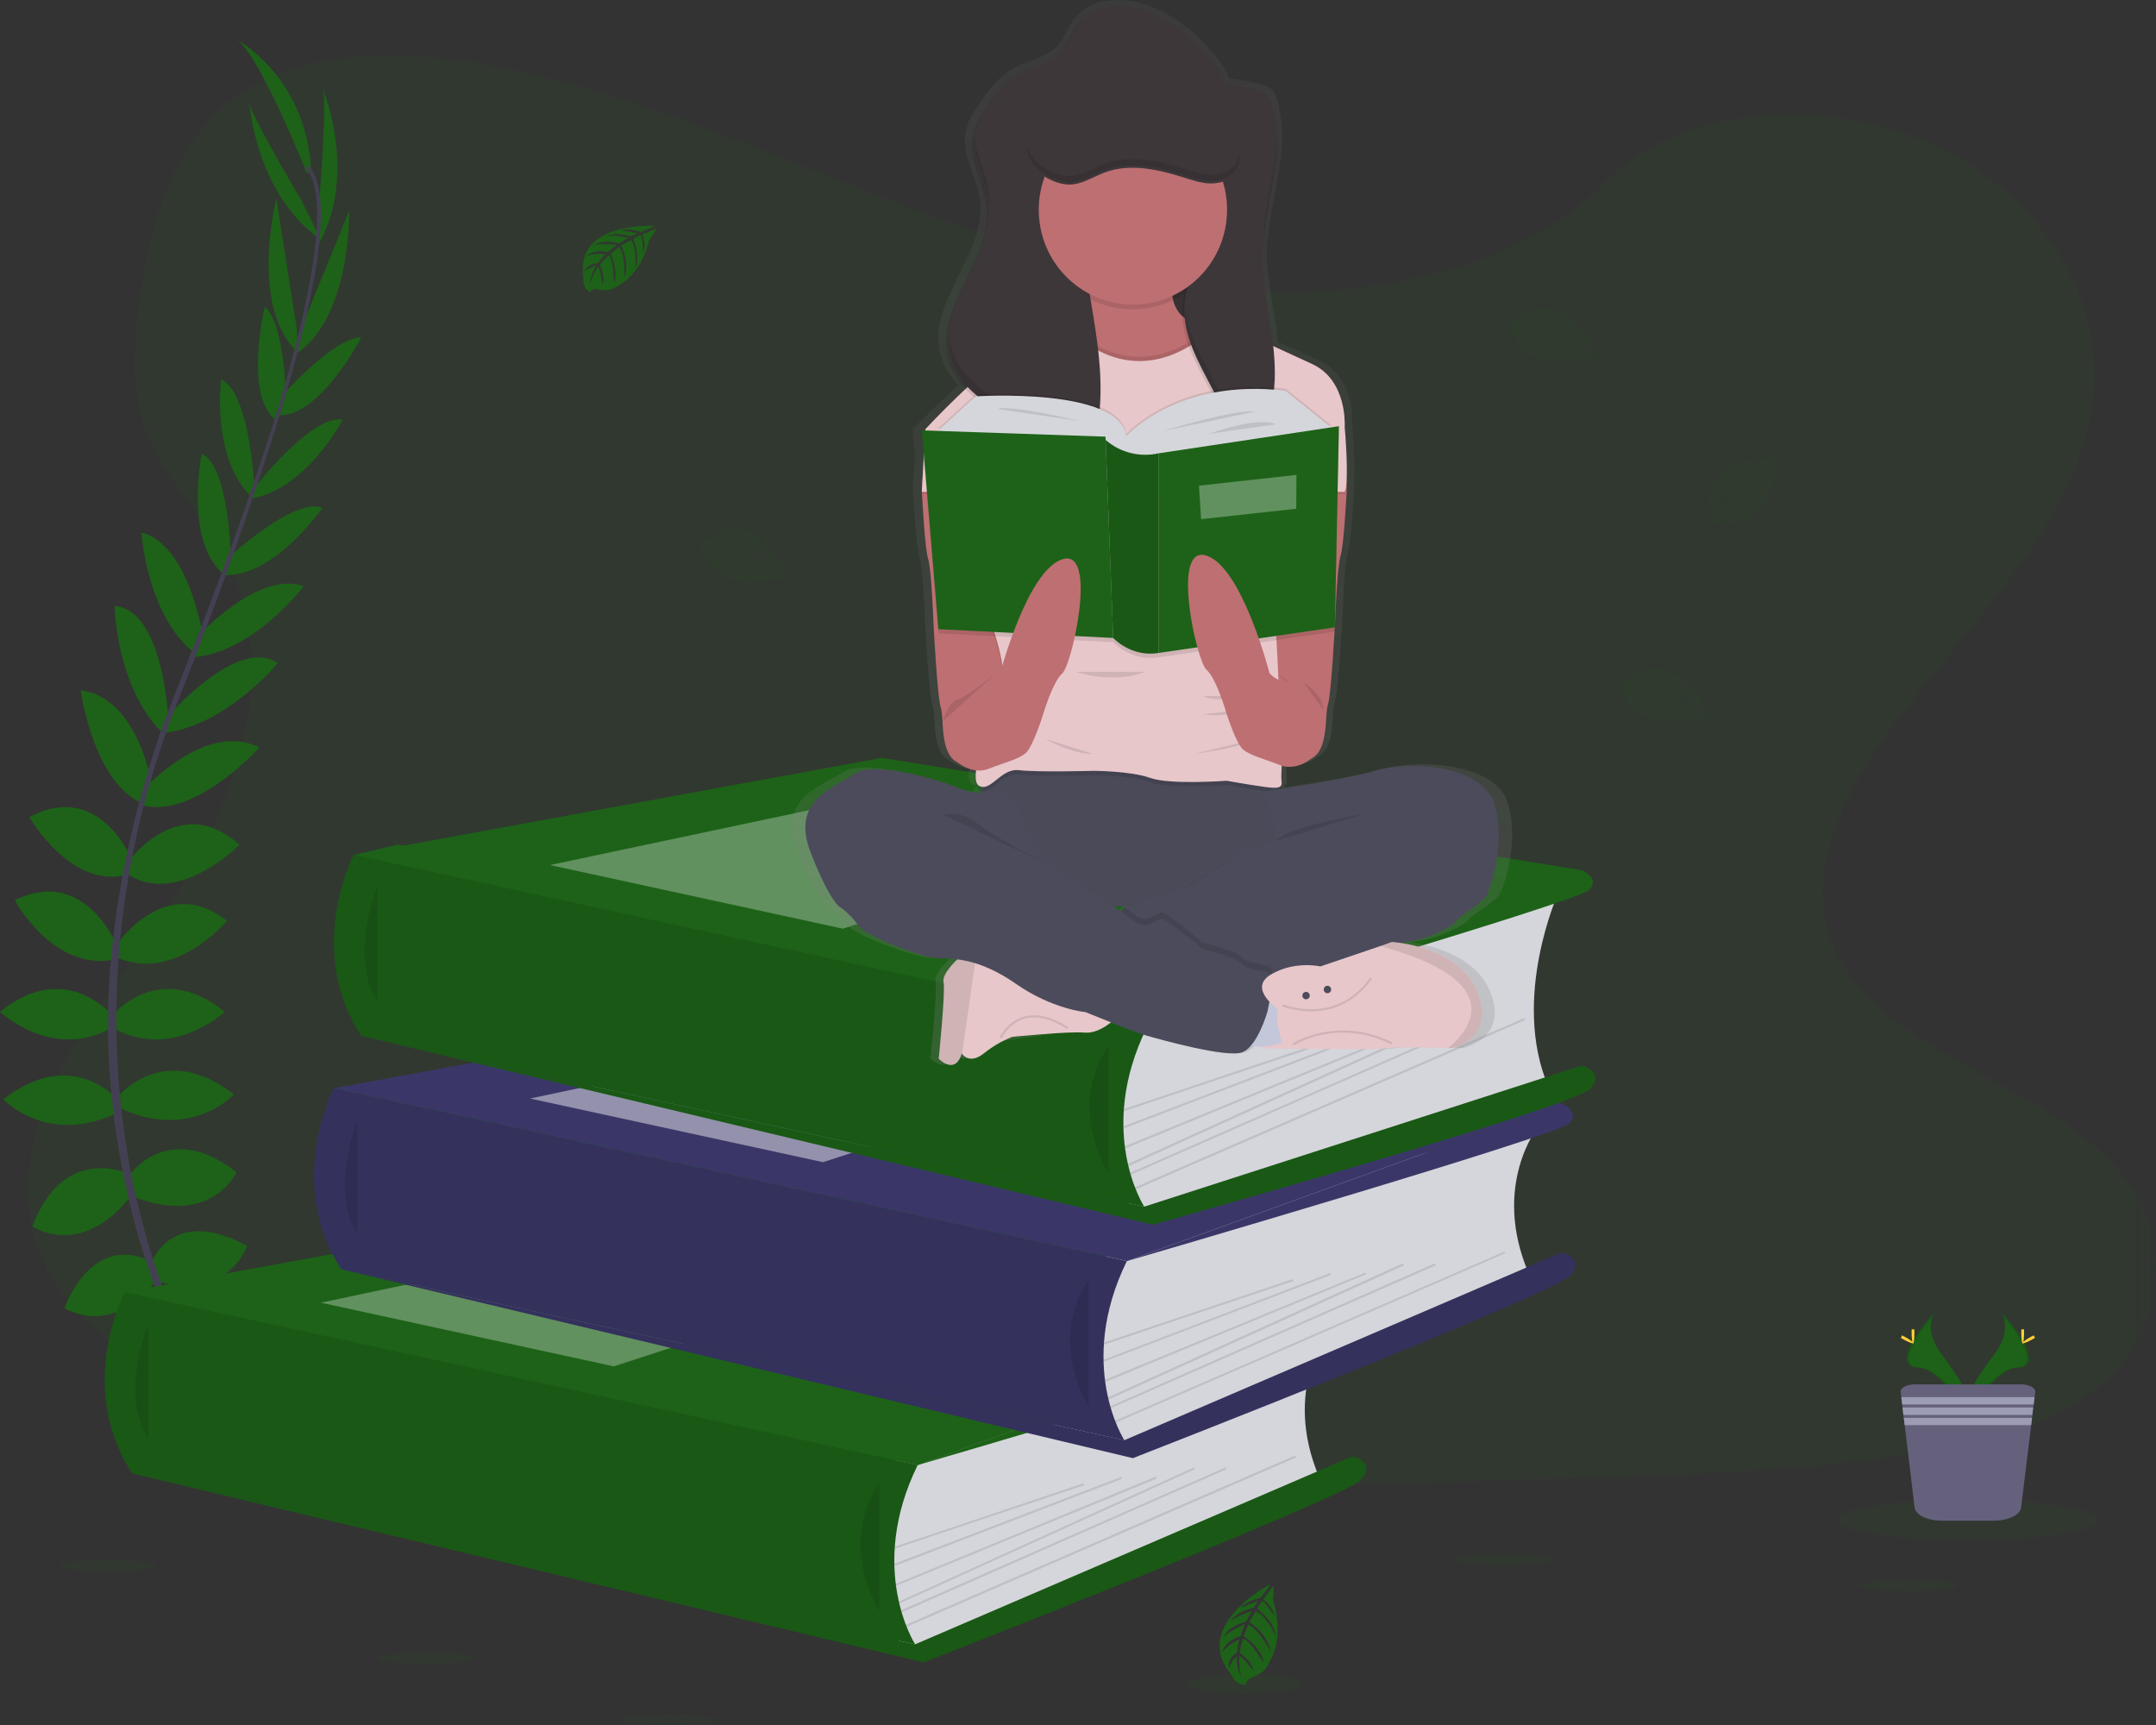 <?xml version="1.0" encoding="UTF-8"?>
<svg xmlns="http://www.w3.org/2000/svg" xmlns:xlink="http://www.w3.org/1999/xlink" width="50pt" height="40pt" viewBox="0 0 50 40" version="1.1">
<rect x="0" y="0" width="50" height="40" fill="#333333" stroke="none"/>
<defs>
<filter id="alpha" filterUnits="objectBoundingBox" x="0%" y="0%" width="100%" height="100%">
  <feColorMatrix type="matrix" in="SourceGraphic" values="0 0 0 0 1 0 0 0 0 1 0 0 0 0 1 0 0 0 1 0"/>
</filter>
<mask id="mask0">
  <g filter="url(#alpha)">
<rect x="0" y="0" width="50" height="40" style="fill:rgb(0%,0%,0%);fill-opacity:0.102;stroke:none;"/>
  </g>
</mask>
<clipPath id="clip1">
  <rect x="0" y="0" width="50" height="40"/>
</clipPath>
<g id="surface5" clip-path="url(#clip1)">
<path style=" stroke:none;fill-rule:nonzero;fill:rgb(11.373%,38.431%,9.412%);fill-opacity:1;" d="M 29.32 6.762 C 26.156 6.652 23.141 5.621 20.266 4.496 C 17.387 3.375 14.539 2.125 11.453 1.531 C 9.465 1.148 7.195 1.094 5.594 2.164 C 4.055 3.199 3.559 4.977 3.289 6.629 C 3.09 7.871 2.969 9.18 3.523 10.344 C 3.906 11.152 4.586 11.832 5.055 12.605 C 6.691 15.301 5.535 18.617 3.762 21.246 C 2.93 22.48 1.965 23.66 1.324 24.969 C 0.684 26.281 0.387 27.785 0.945 29.125 C 1.504 30.453 2.828 31.449 4.266 32.152 C 7.184 33.574 10.621 33.984 13.973 34.215 C 21.395 34.727 28.852 34.504 36.293 34.281 C 39.047 34.199 41.812 34.117 44.523 33.688 C 46.027 33.449 47.578 33.074 48.672 32.16 C 50.059 31.004 50.402 29.043 49.473 27.59 C 47.914 25.156 43.605 24.551 42.516 21.938 C 41.918 20.5 42.531 18.898 43.402 17.562 C 45.273 14.703 48.406 12.191 48.57 8.922 C 48.684 6.672 47.176 4.426 44.848 3.359 C 42.41 2.242 39.023 2.383 37.223 4.23 C 35.371 6.129 32.113 6.859 29.32 6.762 Z M 29.32 6.762 "/>
</g>
<mask id="mask1">
  <g filter="url(#alpha)">
<rect x="0" y="0" width="50" height="40" style="fill:rgb(0%,0%,0%);fill-opacity:0.102;stroke:none;"/>
  </g>
</mask>
<clipPath id="clip2">
  <rect x="0" y="0" width="50" height="40"/>
</clipPath>
<g id="surface8" clip-path="url(#clip2)">
<path style=" stroke:none;fill-rule:nonzero;fill:rgb(0%,0%,0%);fill-opacity:1;" d="M 2.891 29.965 C 2.891 29.965 1.746 32.148 3.066 34.168 L 21.223 38.129 C 21.223 38.129 20.098 36.387 21.281 33.973 Z M 2.891 29.965 "/>
</g>
<mask id="mask2">
  <g filter="url(#alpha)">
<rect x="0" y="0" width="50" height="40" style="fill:rgb(0%,0%,0%);fill-opacity:0.102;stroke:none;"/>
  </g>
</mask>
<clipPath id="clip3">
  <rect x="0" y="0" width="50" height="40"/>
</clipPath>
<g id="surface11" clip-path="url(#clip3)">
<path style=" stroke:none;fill-rule:nonzero;fill:rgb(0%,0%,0%);fill-opacity:1;" d="M 3.434 30.723 C 3.434 30.723 2.777 32.32 3.434 33.355 "/>
</g>
<mask id="mask3">
  <g filter="url(#alpha)">
<rect x="0" y="0" width="50" height="40" style="fill:rgb(0%,0%,0%);fill-opacity:0.102;stroke:none;"/>
  </g>
</mask>
<clipPath id="clip4">
  <rect x="0" y="0" width="50" height="40"/>
</clipPath>
<g id="surface14" clip-path="url(#clip4)">
<path style=" stroke:none;fill-rule:nonzero;fill:rgb(0%,0%,0%);fill-opacity:1;" d="M 21.223 38.129 L 31.359 33.773 C 31.359 33.773 31.926 33.895 31.562 34.312 C 31.195 34.734 21.418 38.547 21.418 38.547 L 3.066 34.168 Z M 21.223 38.129 "/>
</g>
<mask id="mask4">
  <g filter="url(#alpha)">
<rect x="0" y="0" width="50" height="40" style="fill:rgb(0%,0%,0%);fill-opacity:0.102;stroke:none;"/>
  </g>
</mask>
<clipPath id="clip5">
  <rect x="0" y="0" width="50" height="40"/>
</clipPath>
<g id="surface17" clip-path="url(#clip5)">
<path style=" stroke:none;fill-rule:nonzero;fill:rgb(0%,0%,0%);fill-opacity:1;" d="M 20.391 34.414 C 20.391 34.414 19.414 35.594 20.391 37.363 "/>
</g>
<mask id="mask5">
  <g filter="url(#alpha)">
<rect x="0" y="0" width="50" height="40" style="fill:rgb(0%,0%,0%);fill-opacity:0.102;stroke:none;"/>
  </g>
</mask>
<clipPath id="clip6">
  <rect x="0" y="0" width="50" height="40"/>
</clipPath>
<g id="surface20" clip-path="url(#clip6)">
<path style=" stroke:none;fill-rule:nonzero;fill:rgb(0%,0%,0%);fill-opacity:1;" d="M 20.742 35.867 L 25.125 34.395 L 25.141 34.441 L 20.754 35.91 Z M 20.742 35.867 "/>
</g>
<mask id="mask6">
  <g filter="url(#alpha)">
<rect x="0" y="0" width="50" height="40" style="fill:rgb(0%,0%,0%);fill-opacity:0.102;stroke:none;"/>
  </g>
</mask>
<clipPath id="clip7">
  <rect x="0" y="0" width="50" height="40"/>
</clipPath>
<g id="surface23" clip-path="url(#clip7)">
<path style=" stroke:none;fill-rule:nonzero;fill:rgb(0%,0%,0%);fill-opacity:1;" d="M 20.738 36.262 L 26.004 34.246 L 26.02 34.293 L 20.758 36.309 Z M 20.738 36.262 "/>
</g>
<mask id="mask7">
  <g filter="url(#alpha)">
<rect x="0" y="0" width="50" height="40" style="fill:rgb(0%,0%,0%);fill-opacity:0.102;stroke:none;"/>
  </g>
</mask>
<clipPath id="clip8">
  <rect x="0" y="0" width="50" height="40"/>
</clipPath>
<g id="surface26" clip-path="url(#clip8)">
<path style=" stroke:none;fill-rule:nonzero;fill:rgb(0%,0%,0%);fill-opacity:1;" d="M 20.77 36.727 L 26.809 34.238 L 26.828 34.285 L 20.785 36.773 Z M 20.77 36.727 "/>
</g>
<mask id="mask8">
  <g filter="url(#alpha)">
<rect x="0" y="0" width="50" height="40" style="fill:rgb(0%,0%,0%);fill-opacity:0.102;stroke:none;"/>
  </g>
</mask>
<clipPath id="clip9">
  <rect x="0" y="0" width="50" height="40"/>
</clipPath>
<g id="surface29" clip-path="url(#clip9)">
<path style=" stroke:none;fill-rule:nonzero;fill:rgb(0%,0%,0%);fill-opacity:1;" d="M 20.84 37.141 L 27.688 34.027 L 27.707 34.07 L 20.859 37.184 Z M 20.84 37.141 "/>
</g>
<mask id="mask9">
  <g filter="url(#alpha)">
<rect x="0" y="0" width="50" height="40" style="fill:rgb(0%,0%,0%);fill-opacity:0.102;stroke:none;"/>
  </g>
</mask>
<clipPath id="clip10">
  <rect x="0" y="0" width="50" height="40"/>
</clipPath>
<g id="surface32" clip-path="url(#clip10)">
<path style=" stroke:none;fill-rule:nonzero;fill:rgb(0%,0%,0%);fill-opacity:1;" d="M 20.895 37.34 L 28.422 34.027 L 28.441 34.07 L 20.914 37.387 Z M 20.895 37.34 "/>
</g>
<mask id="mask10">
  <g filter="url(#alpha)">
<rect x="0" y="0" width="50" height="40" style="fill:rgb(0%,0%,0%);fill-opacity:0.102;stroke:none;"/>
  </g>
</mask>
<clipPath id="clip11">
  <rect x="0" y="0" width="50" height="40"/>
</clipPath>
<g id="surface35" clip-path="url(#clip11)">
<path style=" stroke:none;fill-rule:nonzero;fill:rgb(0%,0%,0%);fill-opacity:1;" d="M 21.008 37.676 L 30.035 33.75 L 30.055 33.797 L 21.027 37.723 Z M 21.008 37.676 "/>
</g>
<mask id="mask11">
  <g filter="url(#alpha)">
<rect x="0" y="0" width="50" height="40" style="fill:rgb(0%,0%,0%);fill-opacity:0.302;stroke:none;"/>
  </g>
</mask>
<clipPath id="clip12">
  <rect x="0" y="0" width="50" height="40"/>
</clipPath>
<g id="surface38" clip-path="url(#clip12)">
<path style=" stroke:none;fill-rule:nonzero;fill:rgb(100%,100%,100%);fill-opacity:1;" d="M 7.441 30.207 L 16.043 28.387 L 21.281 29.395 L 14.234 31.684 Z M 7.441 30.207 "/>
</g>
<mask id="mask12">
  <g filter="url(#alpha)">
<rect x="0" y="0" width="50" height="40" style="fill:rgb(0%,0%,0%);fill-opacity:0.102;stroke:none;"/>
  </g>
</mask>
<clipPath id="clip13">
  <rect x="0" y="0" width="50" height="40"/>
</clipPath>
<g id="surface41" clip-path="url(#clip13)">
<path style=" stroke:none;fill-rule:nonzero;fill:rgb(0%,0%,0%);fill-opacity:1;" d="M 7.742 25.234 C 7.742 25.234 6.598 27.418 7.918 29.434 L 26.074 33.395 C 26.074 33.395 24.949 31.652 26.133 29.242 L 20.391 27.988 Z M 7.742 25.234 "/>
</g>
<mask id="mask13">
  <g filter="url(#alpha)">
<rect x="0" y="0" width="50" height="40" style="fill:rgb(0%,0%,0%);fill-opacity:0.102;stroke:none;"/>
  </g>
</mask>
<clipPath id="clip14">
  <rect x="0" y="0" width="50" height="40"/>
</clipPath>
<g id="surface44" clip-path="url(#clip14)">
<path style=" stroke:none;fill-rule:nonzero;fill:rgb(0%,0%,0%);fill-opacity:1;" d="M 8.285 25.992 C 8.285 25.992 7.633 27.59 8.285 28.621 "/>
</g>
<mask id="mask14">
  <g filter="url(#alpha)">
<rect x="0" y="0" width="50" height="40" style="fill:rgb(0%,0%,0%);fill-opacity:0.102;stroke:none;"/>
  </g>
</mask>
<clipPath id="clip15">
  <rect x="0" y="0" width="50" height="40"/>
</clipPath>
<g id="surface47" clip-path="url(#clip15)">
<path style=" stroke:none;fill-rule:nonzero;fill:rgb(0%,0%,0%);fill-opacity:1;" d="M 26.078 33.395 L 36.215 29.043 C 36.215 29.043 36.781 29.164 36.414 29.582 C 36.047 30 26.273 33.812 26.273 33.812 L 7.918 29.434 Z M 26.078 33.395 "/>
</g>
<mask id="mask15">
  <g filter="url(#alpha)">
<rect x="0" y="0" width="50" height="40" style="fill:rgb(0%,0%,0%);fill-opacity:0.102;stroke:none;"/>
  </g>
</mask>
<clipPath id="clip16">
  <rect x="0" y="0" width="50" height="40"/>
</clipPath>
<g id="surface50" clip-path="url(#clip16)">
<path style=" stroke:none;fill-rule:nonzero;fill:rgb(0%,0%,0%);fill-opacity:1;" d="M 25.246 29.68 C 25.246 29.68 24.27 30.863 25.246 32.633 "/>
</g>
<mask id="mask16">
  <g filter="url(#alpha)">
<rect x="0" y="0" width="50" height="40" style="fill:rgb(0%,0%,0%);fill-opacity:0.102;stroke:none;"/>
  </g>
</mask>
<clipPath id="clip17">
  <rect x="0" y="0" width="50" height="40"/>
</clipPath>
<g id="surface53" clip-path="url(#clip17)">
<path style=" stroke:none;fill-rule:nonzero;fill:rgb(0%,0%,0%);fill-opacity:1;" d="M 25.594 31.133 L 29.977 29.66 L 29.992 29.707 L 25.609 31.18 Z M 25.594 31.133 "/>
</g>
<mask id="mask17">
  <g filter="url(#alpha)">
<rect x="0" y="0" width="50" height="40" style="fill:rgb(0%,0%,0%);fill-opacity:0.102;stroke:none;"/>
  </g>
</mask>
<clipPath id="clip18">
  <rect x="0" y="0" width="50" height="40"/>
</clipPath>
<g id="surface56" clip-path="url(#clip18)">
<path style=" stroke:none;fill-rule:nonzero;fill:rgb(0%,0%,0%);fill-opacity:1;" d="M 25.594 31.531 L 30.855 29.516 L 30.875 29.559 L 25.609 31.574 Z M 25.594 31.531 "/>
</g>
<mask id="mask18">
  <g filter="url(#alpha)">
<rect x="0" y="0" width="50" height="40" style="fill:rgb(0%,0%,0%);fill-opacity:0.102;stroke:none;"/>
  </g>
</mask>
<clipPath id="clip19">
  <rect x="0" y="0" width="50" height="40"/>
</clipPath>
<g id="surface59" clip-path="url(#clip19)">
<path style=" stroke:none;fill-rule:nonzero;fill:rgb(0%,0%,0%);fill-opacity:1;" d="M 25.621 31.996 L 31.664 29.508 L 31.68 29.551 L 25.641 32.043 Z M 25.621 31.996 "/>
</g>
<mask id="mask19">
  <g filter="url(#alpha)">
<rect x="0" y="0" width="50" height="40" style="fill:rgb(0%,0%,0%);fill-opacity:0.102;stroke:none;"/>
  </g>
</mask>
<clipPath id="clip20">
  <rect x="0" y="0" width="50" height="40"/>
</clipPath>
<g id="surface62" clip-path="url(#clip20)">
<path style=" stroke:none;fill-rule:nonzero;fill:rgb(0%,0%,0%);fill-opacity:1;" d="M 25.691 32.406 L 32.539 29.293 L 32.562 29.34 L 25.711 32.453 Z M 25.691 32.406 "/>
</g>
<mask id="mask20">
  <g filter="url(#alpha)">
<rect x="0" y="0" width="50" height="40" style="fill:rgb(0%,0%,0%);fill-opacity:0.102;stroke:none;"/>
  </g>
</mask>
<clipPath id="clip21">
  <rect x="0" y="0" width="50" height="40"/>
</clipPath>
<g id="surface65" clip-path="url(#clip21)">
<path style=" stroke:none;fill-rule:nonzero;fill:rgb(0%,0%,0%);fill-opacity:1;" d="M 25.746 32.609 L 33.277 29.293 L 33.297 29.34 L 25.766 32.652 Z M 25.746 32.609 "/>
</g>
<mask id="mask21">
  <g filter="url(#alpha)">
<rect x="0" y="0" width="50" height="40" style="fill:rgb(0%,0%,0%);fill-opacity:0.102;stroke:none;"/>
  </g>
</mask>
<clipPath id="clip22">
  <rect x="0" y="0" width="50" height="40"/>
</clipPath>
<g id="surface68" clip-path="url(#clip22)">
<path style=" stroke:none;fill-rule:nonzero;fill:rgb(0%,0%,0%);fill-opacity:1;" d="M 25.859 32.945 L 34.891 29.02 L 34.906 29.062 L 25.879 32.988 Z M 25.859 32.945 "/>
</g>
<mask id="mask22">
  <g filter="url(#alpha)">
<rect x="0" y="0" width="50" height="40" style="fill:rgb(0%,0%,0%);fill-opacity:0.451;stroke:none;"/>
  </g>
</mask>
<clipPath id="clip23">
  <rect x="0" y="0" width="50" height="40"/>
</clipPath>
<g id="surface71" clip-path="url(#clip23)">
<path style=" stroke:none;fill-rule:nonzero;fill:rgb(100%,100%,100%);fill-opacity:1;" d="M 12.293 25.473 L 20.895 23.652 L 26.137 24.664 L 19.086 26.949 Z M 12.293 25.473 "/>
</g>
<mask id="mask23">
  <g filter="url(#alpha)">
<rect x="0" y="0" width="50" height="40" style="fill:rgb(0%,0%,0%);fill-opacity:0.102;stroke:none;"/>
  </g>
</mask>
<clipPath id="clip24">
  <rect x="0" y="0" width="50" height="40"/>
</clipPath>
<g id="surface74" clip-path="url(#clip24)">
<path style=" stroke:none;fill-rule:nonzero;fill:rgb(0%,0%,0%);fill-opacity:1;" d="M 8.207 19.82 C 8.207 19.82 7.059 22.004 8.379 24.02 L 26.535 27.98 C 26.535 27.98 25.41 26.242 26.594 23.828 Z M 8.207 19.82 "/>
</g>
<mask id="mask24">
  <g filter="url(#alpha)">
<rect x="0" y="0" width="50" height="40" style="fill:rgb(0%,0%,0%);fill-opacity:0.102;stroke:none;"/>
  </g>
</mask>
<clipPath id="clip25">
  <rect x="0" y="0" width="50" height="40"/>
</clipPath>
<g id="surface77" clip-path="url(#clip25)">
<path style=" stroke:none;fill-rule:nonzero;fill:rgb(0%,0%,0%);fill-opacity:1;" d="M 8.746 20.578 C 8.746 20.578 8.094 22.176 8.746 23.211 "/>
</g>
<mask id="mask25">
  <g filter="url(#alpha)">
<rect x="0" y="0" width="50" height="40" style="fill:rgb(0%,0%,0%);fill-opacity:0.102;stroke:none;"/>
  </g>
</mask>
<clipPath id="clip26">
  <rect x="0" y="0" width="50" height="40"/>
</clipPath>
<g id="surface80" clip-path="url(#clip26)">
<path style=" stroke:none;fill-rule:nonzero;fill:rgb(0%,0%,0%);fill-opacity:1;" d="M 26.539 27.98 L 36.676 24.711 C 36.676 24.711 37.242 24.832 36.875 25.25 C 36.508 25.668 26.734 28.398 26.734 28.398 L 8.379 24.02 Z M 26.539 27.98 "/>
</g>
<mask id="mask26">
  <g filter="url(#alpha)">
<rect x="0" y="0" width="50" height="40" style="fill:rgb(0%,0%,0%);fill-opacity:0.102;stroke:none;"/>
  </g>
</mask>
<clipPath id="clip27">
  <rect x="0" y="0" width="50" height="40"/>
</clipPath>
<g id="surface83" clip-path="url(#clip27)">
<path style=" stroke:none;fill-rule:nonzero;fill:rgb(0%,0%,0%);fill-opacity:1;" d="M 25.707 24.266 C 25.707 24.266 24.73 25.449 25.707 27.219 "/>
</g>
<mask id="mask27">
  <g filter="url(#alpha)">
<rect x="0" y="0" width="50" height="40" style="fill:rgb(0%,0%,0%);fill-opacity:0.102;stroke:none;"/>
  </g>
</mask>
<clipPath id="clip28">
  <rect x="0" y="0" width="50" height="40"/>
</clipPath>
<g id="surface86" clip-path="url(#clip28)">
<path style=" stroke:none;fill-rule:nonzero;fill:rgb(0%,0%,0%);fill-opacity:1;" d="M 26.055 25.719 L 30.441 24.246 L 30.457 24.293 L 26.07 25.766 Z M 26.055 25.719 "/>
</g>
<mask id="mask28">
  <g filter="url(#alpha)">
<rect x="0" y="0" width="50" height="40" style="fill:rgb(0%,0%,0%);fill-opacity:0.102;stroke:none;"/>
  </g>
</mask>
<clipPath id="clip29">
  <rect x="0" y="0" width="50" height="40"/>
</clipPath>
<g id="surface89" clip-path="url(#clip29)">
<path style=" stroke:none;fill-rule:nonzero;fill:rgb(0%,0%,0%);fill-opacity:1;" d="M 26.055 26.117 L 31.316 24.102 L 31.336 24.148 L 26.07 26.164 Z M 26.055 26.117 "/>
</g>
<mask id="mask29">
  <g filter="url(#alpha)">
<rect x="0" y="0" width="50" height="40" style="fill:rgb(0%,0%,0%);fill-opacity:0.102;stroke:none;"/>
  </g>
</mask>
<clipPath id="clip30">
  <rect x="0" y="0" width="50" height="40"/>
</clipPath>
<g id="surface92" clip-path="url(#clip30)">
<path style=" stroke:none;fill-rule:nonzero;fill:rgb(0%,0%,0%);fill-opacity:1;" d="M 26.082 26.582 L 32.125 24.094 L 32.141 24.141 L 26.102 26.629 Z M 26.082 26.582 "/>
</g>
<mask id="mask30">
  <g filter="url(#alpha)">
<rect x="0" y="0" width="50" height="40" style="fill:rgb(0%,0%,0%);fill-opacity:0.102;stroke:none;"/>
  </g>
</mask>
<clipPath id="clip31">
  <rect x="0" y="0" width="50" height="40"/>
</clipPath>
<g id="surface95" clip-path="url(#clip31)">
<path style=" stroke:none;fill-rule:nonzero;fill:rgb(0%,0%,0%);fill-opacity:1;" d="M 26.152 26.992 L 33 23.879 L 33.023 23.926 L 26.176 27.039 Z M 26.152 26.992 "/>
</g>
<mask id="mask31">
  <g filter="url(#alpha)">
<rect x="0" y="0" width="50" height="40" style="fill:rgb(0%,0%,0%);fill-opacity:0.102;stroke:none;"/>
  </g>
</mask>
<clipPath id="clip32">
  <rect x="0" y="0" width="50" height="40"/>
</clipPath>
<g id="surface98" clip-path="url(#clip32)">
<path style=" stroke:none;fill-rule:nonzero;fill:rgb(0%,0%,0%);fill-opacity:1;" d="M 26.207 27.195 L 33.738 23.883 L 33.758 23.926 L 26.227 27.238 Z M 26.207 27.195 "/>
</g>
<mask id="mask32">
  <g filter="url(#alpha)">
<rect x="0" y="0" width="50" height="40" style="fill:rgb(0%,0%,0%);fill-opacity:0.102;stroke:none;"/>
  </g>
</mask>
<clipPath id="clip33">
  <rect x="0" y="0" width="50" height="40"/>
</clipPath>
<g id="surface101" clip-path="url(#clip33)">
<path style=" stroke:none;fill-rule:nonzero;fill:rgb(0%,0%,0%);fill-opacity:1;" d="M 26.32 27.531 L 35.352 23.605 L 35.371 23.652 L 26.34 27.578 Z M 26.32 27.531 "/>
</g>
<mask id="mask33">
  <g filter="url(#alpha)">
<rect x="0" y="0" width="50" height="40" style="fill:rgb(0%,0%,0%);fill-opacity:0.302;stroke:none;"/>
  </g>
</mask>
<clipPath id="clip34">
  <rect x="0" y="0" width="50" height="40"/>
</clipPath>
<g id="surface104" clip-path="url(#clip34)">
<path style=" stroke:none;fill-rule:nonzero;fill:rgb(100%,100%,100%);fill-opacity:1;" d="M 12.754 20.059 L 21.355 18.238 L 26.598 19.25 L 19.547 21.535 Z M 12.754 20.059 "/>
</g>
<mask id="mask34">
  <g filter="url(#alpha)">
<rect x="0" y="0" width="50" height="40" style="fill:rgb(0%,0%,0%);fill-opacity:0.102;stroke:none;"/>
  </g>
</mask>
<clipPath id="clip35">
  <rect x="0" y="0" width="50" height="40"/>
</clipPath>
<g id="surface107" clip-path="url(#clip35)">
<path style=" stroke:none;fill-rule:nonzero;fill:rgb(11.373%,38.431%,9.412%);fill-opacity:1;" d="M 41.301 10.633 C 41.301 10.633 39.445 10.52 39.66 11.832 C 39.66 11.832 39.617 12.062 39.824 12.168 C 39.824 12.168 39.828 12.07 40.016 12.102 C 40.082 12.113 40.152 12.117 40.219 12.113 C 40.309 12.105 40.395 12.07 40.465 12.012 C 40.465 12.012 40.984 11.793 41.188 10.934 C 41.188 10.934 41.34 10.746 41.336 10.695 L 41.023 10.832 C 41.023 10.832 41.129 11.059 41.047 11.25 C 41.047 11.25 41.035 10.84 40.973 10.852 C 40.961 10.852 40.812 10.93 40.812 10.93 C 40.812 10.93 40.996 11.324 40.855 11.613 C 40.855 11.613 40.91 11.125 40.754 10.957 L 40.531 11.086 C 40.531 11.086 40.75 11.496 40.602 11.832 C 40.602 11.832 40.641 11.32 40.484 11.117 L 40.285 11.277 C 40.285 11.277 40.488 11.68 40.363 11.957 C 40.363 11.957 40.348 11.359 40.242 11.316 C 40.242 11.316 40.066 11.469 40.043 11.535 C 40.043 11.535 40.18 11.828 40.094 11.984 C 40.094 11.984 40.043 11.586 39.996 11.582 C 39.996 11.582 39.82 11.848 39.805 12.027 C 39.812 11.859 39.863 11.695 39.953 11.555 C 39.852 11.574 39.762 11.625 39.688 11.695 C 39.688 11.695 39.715 11.508 39.996 11.492 C 39.996 11.492 40.141 11.293 40.18 11.281 C 40.18 11.281 39.898 11.258 39.727 11.332 C 39.727 11.332 39.879 11.156 40.23 11.234 L 40.426 11.07 C 40.426 11.07 40.055 11.023 39.898 11.078 C 39.898 11.078 40.078 10.922 40.48 11.035 L 40.695 10.906 C 40.695 10.906 40.379 10.836 40.191 10.863 C 40.191 10.863 40.391 10.754 40.758 10.871 L 40.91 10.801 C 40.91 10.801 40.68 10.754 40.613 10.75 C 40.543 10.742 40.543 10.723 40.543 10.723 C 40.688 10.699 40.84 10.715 40.977 10.77 C 40.977 10.77 41.309 10.652 41.301 10.633 Z M 41.301 10.633 "/>
</g>
<mask id="mask35">
  <g filter="url(#alpha)">
<rect x="0" y="0" width="50" height="40" style="fill:rgb(0%,0%,0%);fill-opacity:0.102;stroke:none;"/>
  </g>
</mask>
<clipPath id="clip36">
  <rect x="0" y="0" width="50" height="40"/>
</clipPath>
<g id="surface110" clip-path="url(#clip36)">
<path style=" stroke:none;fill-rule:nonzero;fill:rgb(11.373%,38.431%,9.412%);fill-opacity:1;" d="M 18.301 13.344 C 18.301 13.344 17.492 11.652 16.461 12.488 C 16.461 12.488 16.238 12.562 16.25 12.797 C 16.25 12.797 16.336 12.75 16.395 12.934 C 16.418 12.996 16.449 13.059 16.484 13.113 C 16.535 13.191 16.609 13.25 16.695 13.281 C 16.695 13.281 17.137 13.637 17.984 13.395 C 17.984 13.395 18.219 13.434 18.258 13.406 L 17.988 13.195 C 17.988 13.195 17.84 13.402 17.637 13.418 C 17.637 13.418 17.988 13.211 17.949 13.164 C 17.941 13.152 17.805 13.059 17.805 13.059 C 17.805 13.059 17.547 13.414 17.23 13.434 C 17.23 13.434 17.68 13.242 17.75 13.02 L 17.531 12.891 C 17.531 12.891 17.277 13.281 16.918 13.316 C 16.918 13.316 17.383 13.098 17.48 12.867 L 17.246 12.766 C 17.246 12.766 16.992 13.141 16.691 13.168 C 16.691 13.168 17.203 12.863 17.191 12.746 C 17.191 12.746 16.969 12.672 16.902 12.676 C 16.902 12.676 16.715 12.941 16.539 12.941 C 16.539 12.941 16.859 12.703 16.84 12.664 C 16.84 12.664 16.523 12.637 16.359 12.711 C 16.508 12.637 16.676 12.605 16.84 12.613 C 16.773 12.535 16.688 12.477 16.59 12.445 C 16.59 12.445 16.766 12.379 16.914 12.621 C 16.914 12.621 17.16 12.648 17.188 12.68 C 17.188 12.68 17.074 12.418 16.922 12.305 C 16.922 12.305 17.148 12.352 17.254 12.699 L 17.488 12.793 C 17.488 12.793 17.352 12.445 17.227 12.332 C 17.227 12.332 17.449 12.418 17.547 12.824 L 17.766 12.953 C 17.766 12.953 17.672 12.641 17.559 12.488 C 17.559 12.488 17.746 12.609 17.824 12.988 L 17.961 13.09 C 17.961 13.09 17.887 12.867 17.863 12.801 C 17.84 12.738 17.852 12.727 17.852 12.727 C 17.945 12.844 18.004 12.984 18.02 13.133 C 18.02 13.133 18.281 13.359 18.301 13.344 Z M 18.301 13.344 "/>
</g>
<mask id="mask36">
  <g filter="url(#alpha)">
<rect x="0" y="0" width="50" height="40" style="fill:rgb(0%,0%,0%);fill-opacity:0.102;stroke:none;"/>
  </g>
</mask>
<clipPath id="clip37">
  <rect x="0" y="0" width="50" height="40"/>
</clipPath>
<g id="surface113" clip-path="url(#clip37)">
<path style=" stroke:none;fill-rule:nonzero;fill:rgb(11.373%,38.431%,9.412%);fill-opacity:1;" d="M 37.059 8.246 C 37.059 8.246 36.25 6.555 35.219 7.387 C 35.219 7.387 34.996 7.465 35.008 7.699 C 35.008 7.699 35.094 7.652 35.152 7.836 C 35.176 7.898 35.207 7.961 35.242 8.016 C 35.293 8.094 35.367 8.152 35.453 8.184 C 35.453 8.184 35.895 8.535 36.742 8.297 C 36.742 8.297 36.977 8.336 37.016 8.309 L 36.746 8.098 C 36.746 8.098 36.602 8.305 36.398 8.32 C 36.398 8.32 36.746 8.113 36.711 8.062 C 36.703 8.055 36.562 7.961 36.562 7.961 C 36.562 7.961 36.309 8.316 35.988 8.332 C 35.988 8.332 36.441 8.141 36.512 7.922 L 36.285 7.793 C 36.285 7.793 36.035 8.184 35.676 8.219 C 35.676 8.219 36.137 8 36.238 7.77 L 36.004 7.668 C 36.004 7.668 35.75 8.043 35.449 8.07 C 35.449 8.07 35.961 7.766 35.945 7.652 C 35.945 7.652 35.727 7.574 35.66 7.582 C 35.66 7.582 35.473 7.844 35.297 7.844 C 35.297 7.844 35.617 7.605 35.598 7.566 C 35.598 7.566 35.281 7.539 35.117 7.613 C 35.266 7.539 35.43 7.508 35.598 7.516 C 35.531 7.438 35.445 7.379 35.348 7.348 C 35.348 7.348 35.52 7.281 35.672 7.523 C 35.672 7.523 35.918 7.555 35.945 7.582 C 35.945 7.582 35.828 7.32 35.68 7.207 C 35.68 7.207 35.906 7.254 36.008 7.605 L 36.246 7.699 C 36.246 7.699 36.109 7.348 35.984 7.238 C 35.984 7.238 36.207 7.32 36.305 7.73 L 36.523 7.855 C 36.523 7.855 36.426 7.543 36.312 7.391 C 36.312 7.391 36.504 7.512 36.582 7.895 L 36.719 7.996 C 36.719 7.996 36.645 7.77 36.621 7.707 C 36.594 7.645 36.609 7.633 36.609 7.633 C 36.699 7.75 36.758 7.891 36.777 8.039 C 36.777 8.039 37.043 8.262 37.059 8.246 Z M 37.059 8.246 "/>
</g>
<mask id="mask37">
  <g filter="url(#alpha)">
<rect x="0" y="0" width="50" height="40" style="fill:rgb(0%,0%,0%);fill-opacity:0.102;stroke:none;"/>
  </g>
</mask>
<clipPath id="clip38">
  <rect x="0" y="0" width="50" height="40"/>
</clipPath>
<g id="surface116" clip-path="url(#clip38)">
<path style=" stroke:none;fill-rule:nonzero;fill:rgb(11.373%,38.431%,9.412%);fill-opacity:1;" d="M 39.645 16.602 C 39.645 16.602 38.832 14.91 37.801 15.742 C 37.801 15.742 37.578 15.816 37.59 16.051 C 37.59 16.051 37.676 16.008 37.738 16.188 C 37.758 16.254 37.789 16.312 37.828 16.371 C 37.875 16.449 37.949 16.508 38.035 16.539 C 38.035 16.539 38.48 16.891 39.324 16.652 C 39.324 16.652 39.559 16.691 39.598 16.664 L 39.328 16.453 C 39.328 16.453 39.184 16.656 38.977 16.676 C 38.977 16.676 39.328 16.469 39.289 16.418 C 39.281 16.41 39.145 16.312 39.145 16.312 C 39.145 16.312 38.891 16.672 38.57 16.688 C 38.57 16.688 39.023 16.496 39.09 16.277 L 38.871 16.148 C 38.871 16.148 38.621 16.535 38.258 16.57 C 38.258 16.57 38.723 16.355 38.82 16.121 L 38.586 16.023 C 38.586 16.023 38.336 16.398 38.035 16.426 C 38.035 16.426 38.543 16.121 38.531 16.004 C 38.531 16.004 38.312 15.926 38.242 15.934 C 38.242 15.934 38.055 16.199 37.879 16.199 C 37.879 16.199 38.199 15.957 38.18 15.918 C 38.18 15.918 37.867 15.895 37.699 15.969 C 37.848 15.895 38.016 15.859 38.18 15.871 C 38.117 15.789 38.027 15.73 37.93 15.703 C 37.93 15.703 38.105 15.637 38.258 15.875 C 38.258 15.875 38.5 15.906 38.531 15.934 C 38.531 15.934 38.414 15.676 38.266 15.562 C 38.266 15.562 38.488 15.609 38.594 15.957 L 38.832 16.051 C 38.832 16.051 38.695 15.703 38.57 15.59 C 38.57 15.59 38.793 15.672 38.887 16.082 L 39.105 16.207 C 39.105 16.207 39.012 15.898 38.898 15.746 C 38.898 15.746 39.09 15.867 39.168 16.246 L 39.301 16.348 C 39.301 16.348 39.23 16.121 39.203 16.059 C 39.18 15.992 39.191 15.98 39.191 15.98 C 39.285 16.098 39.344 16.238 39.363 16.387 C 39.363 16.387 39.629 16.613 39.645 16.602 Z M 39.645 16.602 "/>
</g>
<mask id="mask38">
  <g filter="url(#alpha)">
<rect x="0" y="0" width="50" height="40" style="fill:rgb(0%,0%,0%);fill-opacity:0.102;stroke:none;"/>
  </g>
</mask>
<clipPath id="clip39">
  <rect x="0" y="0" width="50" height="40"/>
</clipPath>
<g id="surface119" clip-path="url(#clip39)">
<path style=" stroke:none;fill-rule:nonzero;fill:rgb(11.373%,38.431%,9.412%);fill-opacity:1;" d="M 10.992 38.453 C 10.992 38.387 10.492 38.328 9.871 38.328 C 9.25 38.328 8.746 38.387 8.746 38.453 C 8.746 38.523 9.25 38.582 9.871 38.582 C 10.492 38.582 10.992 38.523 10.992 38.453 Z M 10.992 38.453 "/>
</g>
<mask id="mask39">
  <g filter="url(#alpha)">
<rect x="0" y="0" width="50" height="40" style="fill:rgb(0%,0%,0%);fill-opacity:0.102;stroke:none;"/>
  </g>
</mask>
<clipPath id="clip40">
  <rect x="0" y="0" width="50" height="40"/>
</clipPath>
<g id="surface122" clip-path="url(#clip40)">
<path style=" stroke:none;fill-rule:nonzero;fill:rgb(11.373%,38.431%,9.412%);fill-opacity:1;" d="M 3.629 36.305 C 3.629 36.234 3.125 36.18 2.504 36.18 C 1.883 36.18 1.379 36.234 1.379 36.305 C 1.379 36.375 1.883 36.434 2.504 36.434 C 3.125 36.434 3.629 36.375 3.629 36.305 Z M 3.629 36.305 "/>
</g>
<mask id="mask40">
  <g filter="url(#alpha)">
<rect x="0" y="0" width="50" height="40" style="fill:rgb(0%,0%,0%);fill-opacity:0.102;stroke:none;"/>
  </g>
</mask>
<clipPath id="clip41">
  <rect x="0" y="0" width="50" height="40"/>
</clipPath>
<g id="surface125" clip-path="url(#clip41)">
<path style=" stroke:none;fill-rule:nonzero;fill:rgb(11.373%,38.431%,9.412%);fill-opacity:1;" d="M 16.609 39.883 C 16.609 39.812 16.105 39.754 15.484 39.754 C 14.863 39.754 14.363 39.812 14.363 39.883 C 14.363 39.953 14.863 40.008 15.484 40.008 C 16.105 40.008 16.609 39.953 16.609 39.883 Z M 16.609 39.883 "/>
</g>
<mask id="mask41">
  <g filter="url(#alpha)">
<rect x="0" y="0" width="50" height="40" style="fill:rgb(0%,0%,0%);fill-opacity:0.102;stroke:none;"/>
  </g>
</mask>
<clipPath id="clip42">
  <rect x="0" y="0" width="50" height="40"/>
</clipPath>
<g id="surface128" clip-path="url(#clip42)">
<path style=" stroke:none;fill-rule:nonzero;fill:rgb(11.373%,38.431%,9.412%);fill-opacity:1;" d="M 45.383 36.773 C 45.383 36.703 44.879 36.648 44.258 36.648 C 43.637 36.648 43.137 36.703 43.137 36.773 C 43.137 36.844 43.637 36.898 44.258 36.898 C 44.879 36.898 45.383 36.844 45.383 36.773 Z M 45.383 36.773 "/>
</g>
<mask id="mask42">
  <g filter="url(#alpha)">
<rect x="0" y="0" width="50" height="40" style="fill:rgb(0%,0%,0%);fill-opacity:0.102;stroke:none;"/>
  </g>
</mask>
<clipPath id="clip43">
  <rect x="0" y="0" width="50" height="40"/>
</clipPath>
<g id="surface131" clip-path="url(#clip43)">
<path style=" stroke:none;fill-rule:nonzero;fill:rgb(11.373%,38.431%,9.412%);fill-opacity:1;" d="M 36.031 36.16 C 36.031 36.09 35.527 36.031 34.906 36.031 C 34.289 36.031 33.785 36.09 33.785 36.16 C 33.785 36.23 34.289 36.285 34.906 36.285 C 35.527 36.285 36.031 36.23 36.031 36.16 Z M 36.031 36.16 "/>
</g>
<mask id="mask43">
  <g filter="url(#alpha)">
<rect x="0" y="0" width="50" height="40" style="fill:rgb(0%,0%,0%);fill-opacity:0.102;stroke:none;"/>
  </g>
</mask>
<clipPath id="clip44">
  <rect x="0" y="0" width="50" height="40"/>
</clipPath>
<g id="surface134" clip-path="url(#clip44)">
<path style=" stroke:none;fill-rule:nonzero;fill:rgb(11.373%,38.431%,9.412%);fill-opacity:1;" d="M 30.188 39.047 C 30.188 38.922 29.594 38.82 28.859 38.82 C 28.125 38.82 27.531 38.922 27.531 39.047 C 27.531 39.176 28.125 39.277 28.859 39.277 C 29.594 39.277 30.188 39.176 30.188 39.047 Z M 30.188 39.047 "/>
</g>
<linearGradient id="linear0" gradientUnits="userSpaceOnUse" x1="635.22" y1="545.34" x2="635.22" y2="43.42" gradientTransform="matrix(0.049,0,0,0.049,-4.329,-2.136)">
<stop offset="0" style="stop-color:rgb(50.196%,50.196%,50.196%);stop-opacity:0.251;"/>
<stop offset="0.54" style="stop-color:rgb(50.196%,50.196%,50.196%);stop-opacity:0.122;"/>
<stop offset="1" style="stop-color:rgb(50.196%,50.196%,50.196%);stop-opacity:0.102;"/>
</linearGradient>
<mask id="mask44">
  <g filter="url(#alpha)">
<rect x="0" y="0" width="50" height="40" style="fill:rgb(0%,0%,0%);fill-opacity:0.102;stroke:none;"/>
  </g>
</mask>
<clipPath id="clip45">
  <rect x="0" y="0" width="50" height="40"/>
</clipPath>
<g id="surface137" clip-path="url(#clip45)">
<path style=" stroke:none;fill-rule:nonzero;fill:rgb(0%,0%,0%);fill-opacity:1;" d="M 29.477 15.492 C 29.477 15.492 30.191 16.082 30.406 16.133 C 30.621 16.184 30.754 16.641 30.754 16.641 "/>
</g>
<mask id="mask45">
  <g filter="url(#alpha)">
<rect x="0" y="0" width="50" height="40" style="fill:rgb(0%,0%,0%);fill-opacity:0.102;stroke:none;"/>
  </g>
</mask>
<clipPath id="clip46">
  <rect x="0" y="0" width="50" height="40"/>
</clipPath>
<g id="surface140" clip-path="url(#clip46)">
<path style=" stroke:none;fill-rule:nonzero;fill:rgb(0%,0%,0%);fill-opacity:1;" d="M 26.582 5.375 L 28.254 5.375 L 28.254 7.996 L 26.582 7.996 Z M 26.582 5.375 "/>
</g>
<mask id="mask46">
  <g filter="url(#alpha)">
<rect x="0" y="0" width="50" height="40" style="fill:rgb(0%,0%,0%);fill-opacity:0.02;stroke:none;"/>
  </g>
</mask>
<clipPath id="clip47">
  <rect x="0" y="0" width="50" height="40"/>
</clipPath>
<g id="surface143" clip-path="url(#clip47)">
<path style=" stroke:none;fill-rule:nonzero;fill:rgb(0%,0%,0%);fill-opacity:1;" d="M 23.09 17.867 C 23.09 17.867 22.52 18.5 22.73 18.613 C 22.941 18.73 24.312 20.879 24.312 20.879 C 24.312 20.879 28.809 21.434 29.656 20.598 C 30.504 19.762 30.488 18.27 30.488 18.27 C 30.488 18.27 29.805 18.414 29.73 18.336 C 29.656 18.254 29.25 17.867 29.25 17.867 C 29.25 17.867 23.48 17.516 23.09 17.867 Z M 23.09 17.867 "/>
</g>
<mask id="mask47">
  <g filter="url(#alpha)">
<rect x="0" y="0" width="50" height="40" style="fill:rgb(0%,0%,0%);fill-opacity:0.102;stroke:none;"/>
  </g>
</mask>
<clipPath id="clip48">
  <rect x="0" y="0" width="50" height="40"/>
</clipPath>
<g id="surface146" clip-path="url(#clip48)">
<path style=" stroke:none;fill-rule:nonzero;fill:rgb(0%,0%,0%);fill-opacity:1;" d="M 28.449 4.973 C 28.449 6.188 27.469 7.172 26.266 7.172 C 25.059 7.172 24.082 6.188 24.082 4.973 C 24.082 3.758 25.059 2.773 26.266 2.773 C 27.469 2.773 28.449 3.758 28.449 4.973 Z M 28.449 4.973 "/>
</g>
<mask id="mask48">
  <g filter="url(#alpha)">
<rect x="0" y="0" width="50" height="40" style="fill:rgb(0%,0%,0%);fill-opacity:0.102;stroke:none;"/>
  </g>
</mask>
<clipPath id="clip49">
  <rect x="0" y="0" width="50" height="40"/>
</clipPath>
<g id="surface149" clip-path="url(#clip49)">
<path style=" stroke:none;fill-rule:nonzero;fill:rgb(0%,0%,0%);fill-opacity:1;" d="M 31.188 11.453 L 21.379 11.453 C 21.379 11.438 21.379 11.43 21.379 11.43 L 21.461 10.004 C 21.461 10.004 22.258 9.145 22.953 8.566 L 29.113 8.32 L 29.398 8.016 L 30.434 8.496 C 31.25 8.871 31.184 9.938 31.184 9.938 C 31.184 9.938 31.297 11.176 31.188 11.453 Z M 31.188 11.453 "/>
</g>
<mask id="mask49">
  <g filter="url(#alpha)">
<rect x="0" y="0" width="50" height="40" style="fill:rgb(0%,0%,0%);fill-opacity:0.102;stroke:none;"/>
  </g>
</mask>
<clipPath id="clip50">
  <rect x="0" y="0" width="50" height="40"/>
</clipPath>
<g id="surface152" clip-path="url(#clip50)">
<path style=" stroke:none;fill-rule:nonzero;fill:rgb(0%,0%,0%);fill-opacity:1;" d="M 24.691 7.406 C 24.691 7.406 26.238 9.391 28.301 7.363 C 30.363 5.34 28.531 11.883 28.531 11.883 L 24.082 12.414 Z M 24.691 7.406 "/>
</g>
<mask id="mask50">
  <g filter="url(#alpha)">
<rect x="0" y="0" width="50" height="40" style="fill:rgb(0%,0%,0%);fill-opacity:0.102;stroke:none;"/>
  </g>
</mask>
<clipPath id="clip51">
  <rect x="0" y="0" width="50" height="40"/>
</clipPath>
<g id="surface155" clip-path="url(#clip51)">
<path style=" stroke:none;fill-rule:nonzero;fill:rgb(0%,0%,0%);fill-opacity:1;" d="M 28.938 7.852 L 29.102 10.363 L 29.277 11.203 L 29.41 11.84 C 29.41 11.84 29.754 16.762 29.656 17.008 C 29.559 17.254 29.703 17.449 29.727 17.582 C 29.746 17.711 29.703 18.039 29.719 18.188 C 29.738 18.336 29.719 18.402 29.348 18.348 C 28.973 18.297 28.449 18.203 28.449 18.203 C 28.449 18.203 27.129 18.301 26.676 18.141 C 26.219 17.977 25.355 17.973 25.355 17.973 C 25.355 17.973 24.051 18.008 23.629 17.957 C 23.203 17.91 22.977 18.484 22.699 18.32 C 22.422 18.156 23.023 16.562 23.219 16.105 C 23.414 15.645 22.961 14.48 22.961 14.48 L 23.547 11.207 L 23.676 10.465 L 23.676 8.129 L 23.707 8.117 C 23.828 8.07 23.934 7.996 24.02 7.902 L 24.164 10.25 L 28.758 10.414 L 28.758 7.77 "/>
</g>
<mask id="mask51">
  <g filter="url(#alpha)">
<rect x="0" y="0" width="50" height="40" style="fill:rgb(0%,0%,0%);fill-opacity:0.102;stroke:none;"/>
  </g>
</mask>
<clipPath id="clip52">
  <rect x="0" y="0" width="50" height="40"/>
</clipPath>
<g id="surface158" clip-path="url(#clip52)">
<path style=" stroke:none;fill-rule:nonzero;fill:rgb(0%,0%,0%);fill-opacity:1;" d="M 29.465 2.508 C 29.438 2.406 29.398 2.297 29.32 2.23 C 29.242 2.172 29.156 2.137 29.062 2.121 C 28.84 2.062 28.613 2.02 28.383 1.992 C 28.352 1.883 28.301 1.777 28.238 1.684 C 27.758 1.004 27.051 0.363 26.215 0.219 C 25.777 0.141 25.273 0.211 24.992 0.555 C 24.84 0.746 24.773 1 24.617 1.184 C 24.32 1.547 23.781 1.594 23.406 1.875 C 23.203 2.023 23.059 2.234 22.914 2.441 C 22.762 2.668 22.605 2.902 22.555 3.172 C 22.457 3.707 22.809 4.219 22.875 4.762 C 23.02 5.973 21.73 7.047 21.973 8.242 C 22.117 8.941 22.758 9.434 23.418 9.68 C 23.652 9.77 23.918 9.855 24.027 10.082 C 24.074 10.18 24.086 10.293 24.129 10.395 C 24.285 10.727 24.793 10.738 25.066 10.496 C 25.336 10.254 25.422 9.863 25.457 9.5 C 25.586 7.906 24.953 6.336 25.027 4.738 C 25.051 4.254 25.184 3.707 25.613 3.488 C 26.191 3.195 26.887 3.688 27.523 3.594 C 27.824 4.328 27.891 5.145 27.707 5.918 C 27.605 6.344 27.43 6.758 27.418 7.195 C 27.398 7.859 27.758 8.469 28.066 9.059 C 28.133 9.168 28.176 9.293 28.195 9.418 C 28.199 9.547 28.176 9.676 28.125 9.797 C 27.949 10.27 27.648 10.707 27.617 11.211 C 27.605 11.27 27.617 11.328 27.652 11.379 C 27.688 11.41 27.73 11.43 27.777 11.438 C 28.305 11.527 28.762 11.055 29.02 10.582 C 29.309 10.062 29.477 9.48 29.512 8.883 C 29.562 7.883 29.207 6.898 29.23 5.895 C 29.254 4.754 29.766 3.605 29.465 2.508 Z M 29.465 2.508 "/>
</g>
<mask id="mask52">
  <g filter="url(#alpha)">
<rect x="0" y="0" width="50" height="40" style="fill:rgb(0%,0%,0%);fill-opacity:0.102;stroke:none;"/>
  </g>
</mask>
<clipPath id="clip53">
  <rect x="0" y="0" width="50" height="40"/>
</clipPath>
<g id="surface161" clip-path="url(#clip53)">
<path style=" stroke:none;fill-rule:nonzero;fill:rgb(0%,0%,0%);fill-opacity:1;" d="M 22.641 22.133 L 22.312 24.438 L 22.305 24.43 C 22.145 24.945 21.77 24.551 21.77 24.551 C 21.77 24.551 21.93 22.977 21.883 22.781 C 21.832 22.582 22.203 22.246 22.203 22.246 Z M 22.641 22.133 "/>
</g>
<mask id="mask53">
  <g filter="url(#alpha)">
<rect x="0" y="0" width="50" height="40" style="fill:rgb(0%,0%,0%);fill-opacity:0.102;stroke:none;"/>
  </g>
</mask>
<clipPath id="clip54">
  <rect x="0" y="0" width="50" height="40"/>
</clipPath>
<g id="surface164" clip-path="url(#clip54)">
<path style=" stroke:none;fill-rule:nonzero;fill:rgb(0%,0%,0%);fill-opacity:1;" d="M 24.945 15.578 C 24.945 15.578 25.809 15.875 26.559 15.578 "/>
</g>
<mask id="mask54">
  <g filter="url(#alpha)">
<rect x="0" y="0" width="50" height="40" style="fill:rgb(0%,0%,0%);fill-opacity:0.102;stroke:none;"/>
  </g>
</mask>
<clipPath id="clip55">
  <rect x="0" y="0" width="50" height="40"/>
</clipPath>
<g id="surface167" clip-path="url(#clip55)">
<path style=" stroke:none;fill-rule:nonzero;fill:rgb(0%,0%,0%);fill-opacity:1;" d="M 27.895 16.137 C 27.895 16.137 28.254 16.316 28.531 16.137 "/>
</g>
<mask id="mask55">
  <g filter="url(#alpha)">
<rect x="0" y="0" width="50" height="40" style="fill:rgb(0%,0%,0%);fill-opacity:0.102;stroke:none;"/>
  </g>
</mask>
<clipPath id="clip56">
  <rect x="0" y="0" width="50" height="40"/>
</clipPath>
<g id="surface170" clip-path="url(#clip56)">
<path style=" stroke:none;fill-rule:nonzero;fill:rgb(0%,0%,0%);fill-opacity:1;" d="M 27.895 16.566 C 27.895 16.566 28.496 16.645 28.609 16.48 "/>
</g>
<mask id="mask56">
  <g filter="url(#alpha)">
<rect x="0" y="0" width="50" height="40" style="fill:rgb(0%,0%,0%);fill-opacity:0.102;stroke:none;"/>
  </g>
</mask>
<clipPath id="clip57">
  <rect x="0" y="0" width="50" height="40"/>
</clipPath>
<g id="surface173" clip-path="url(#clip57)">
<path style=" stroke:none;fill-rule:nonzero;fill:rgb(0%,0%,0%);fill-opacity:1;" d="M 27.699 17.48 C 27.699 17.48 28.832 17.336 29.113 17.137 "/>
</g>
<mask id="mask57">
  <g filter="url(#alpha)">
<rect x="0" y="0" width="50" height="40" style="fill:rgb(0%,0%,0%);fill-opacity:0.102;stroke:none;"/>
  </g>
</mask>
<clipPath id="clip58">
  <rect x="0" y="0" width="50" height="40"/>
</clipPath>
<g id="surface176" clip-path="url(#clip58)">
<path style=" stroke:none;fill-rule:nonzero;fill:rgb(0%,0%,0%);fill-opacity:1;" d="M 24.246 17.137 C 24.246 17.137 24.879 17.5 25.352 17.48 "/>
</g>
<mask id="mask58">
  <g filter="url(#alpha)">
<rect x="0" y="0" width="50" height="40" style="fill:rgb(0%,0%,0%);fill-opacity:0.102;stroke:none;"/>
  </g>
</mask>
<clipPath id="clip59">
  <rect x="0" y="0" width="50" height="40"/>
</clipPath>
<g id="surface179" clip-path="url(#clip59)">
<path style=" stroke:none;fill-rule:nonzero;fill:rgb(0%,0%,0%);fill-opacity:1;" d="M 29.492 22.68 C 29.309 22.723 29.125 22.758 28.938 22.781 C 28.645 22.797 25.434 21.699 25.434 21.699 L 26.051 21.059 L 26.086 21.047 C 26.184 21.117 26.266 21.176 26.32 21.219 C 26.59 21.434 26.852 21.156 26.949 21.156 C 27.047 21.156 27.895 21.859 27.895 21.859 C 27.895 21.859 28.676 22.039 28.805 22.203 C 28.938 22.367 29.391 22.336 29.473 22.449 C 29.496 22.484 29.5 22.574 29.492 22.68 Z M 29.492 22.68 "/>
</g>
<mask id="mask59">
  <g filter="url(#alpha)">
<rect x="0" y="0" width="50" height="40" style="fill:rgb(0%,0%,0%);fill-opacity:0.102;stroke:none;"/>
  </g>
</mask>
<clipPath id="clip60">
  <rect x="0" y="0" width="50" height="40"/>
</clipPath>
<g id="surface182" clip-path="url(#clip60)">
<path style=" stroke:none;fill-rule:nonzero;fill:rgb(0%,0%,0%);fill-opacity:1;" d="M 21.883 18.895 C 22.168 18.836 22.465 18.914 22.684 19.105 C 23.074 19.434 24.391 20.094 24.391 20.094 "/>
</g>
<mask id="mask60">
  <g filter="url(#alpha)">
<rect x="0" y="0" width="50" height="40" style="fill:rgb(0%,0%,0%);fill-opacity:0.102;stroke:none;"/>
  </g>
</mask>
<clipPath id="clip61">
  <rect x="0" y="0" width="50" height="40"/>
</clipPath>
<g id="surface185" clip-path="url(#clip61)">
<path style=" stroke:none;fill-rule:nonzero;fill:rgb(0%,0%,0%);fill-opacity:1;" d="M 31.656 18.871 C 31.656 18.871 29.914 19.137 29.59 19.5 "/>
</g>
<mask id="mask61">
  <g filter="url(#alpha)">
<rect x="0" y="0" width="50" height="40" style="fill:rgb(0%,0%,0%);fill-opacity:0.102;stroke:none;"/>
  </g>
</mask>
<clipPath id="clip62">
  <rect x="0" y="0" width="50" height="40"/>
</clipPath>
<g id="surface188" clip-path="url(#clip62)">
<path style=" stroke:none;fill-rule:nonzero;fill:rgb(0%,0%,0%);fill-opacity:1;" d="M 33.66 24.305 L 33.586 24.305 C 34.039 23.926 35.07 22.777 32.012 21.938 L 32.277 21.848 C 32.277 21.848 33.84 21.93 34.266 23.012 C 34.688 24.094 33.66 24.305 33.66 24.305 Z M 33.66 24.305 "/>
</g>
<mask id="mask62">
  <g filter="url(#alpha)">
<rect x="0" y="0" width="50" height="40" style="fill:rgb(0%,0%,0%);fill-opacity:0.102;stroke:none;"/>
  </g>
</mask>
<clipPath id="clip63">
  <rect x="0" y="0" width="50" height="40"/>
</clipPath>
<g id="surface191" clip-path="url(#clip63)">
<path style=" stroke:none;fill-rule:nonzero;fill:rgb(0%,0%,0%);fill-opacity:1;" d="M 27.867 4.891 C 27.887 4.352 27.789 3.812 27.586 3.309 C 26.949 3.406 26.254 2.91 25.676 3.207 C 25.25 3.426 25.113 3.973 25.09 4.457 C 25.086 4.582 25.082 4.711 25.086 4.836 C 25.086 4.793 25.086 4.746 25.09 4.703 C 25.113 4.219 25.246 3.672 25.676 3.453 C 26.254 3.156 26.949 3.648 27.586 3.555 C 27.758 3.98 27.855 4.434 27.867 4.891 Z M 27.867 4.891 "/>
<path style=" stroke:none;fill-rule:nonzero;fill:rgb(0%,0%,0%);fill-opacity:1;" d="M 22.941 4.801 C 22.953 4.695 22.949 4.586 22.938 4.48 C 22.887 4.047 22.648 3.633 22.609 3.211 C 22.555 3.719 22.875 4.207 22.938 4.727 C 22.941 4.75 22.941 4.777 22.941 4.801 Z M 22.941 4.801 "/>
<path style=" stroke:none;fill-rule:nonzero;fill:rgb(0%,0%,0%);fill-opacity:1;" d="M 25.52 9.215 C 25.488 9.582 25.402 9.973 25.129 10.215 C 24.852 10.457 24.344 10.441 24.191 10.109 C 24.145 10.012 24.137 9.898 24.09 9.801 C 23.98 9.574 23.715 9.488 23.48 9.398 C 22.816 9.148 22.18 8.66 22.039 7.961 C 22.023 7.898 22.016 7.832 22.012 7.77 C 22 7.914 22.008 8.062 22.039 8.207 C 22.18 8.906 22.82 9.395 23.48 9.645 C 23.715 9.73 23.98 9.82 24.09 10.047 C 24.137 10.145 24.145 10.258 24.191 10.355 C 24.348 10.688 24.855 10.699 25.129 10.461 C 25.402 10.219 25.484 9.828 25.52 9.461 C 25.535 9.27 25.539 9.078 25.535 8.883 C 25.535 8.996 25.527 9.105 25.52 9.215 Z M 25.52 9.215 "/>
<path style=" stroke:none;fill-rule:nonzero;fill:rgb(0%,0%,0%);fill-opacity:1;" d="M 29.293 5.613 C 29.293 5.684 29.293 5.754 29.293 5.824 C 29.32 4.91 29.656 3.988 29.621 3.094 C 29.598 3.922 29.312 4.77 29.293 5.613 Z M 29.293 5.613 "/>
<path style=" stroke:none;fill-rule:nonzero;fill:rgb(0%,0%,0%);fill-opacity:1;" d="M 28.246 9.312 C 28.258 9.254 28.262 9.195 28.258 9.137 C 28.238 9.008 28.191 8.887 28.125 8.777 C 27.844 8.234 27.52 7.684 27.484 7.082 C 27.484 7.105 27.48 7.129 27.48 7.156 C 27.461 7.824 27.816 8.434 28.125 9.023 C 28.18 9.113 28.219 9.211 28.246 9.312 Z M 28.246 9.312 "/>
<path style=" stroke:none;fill-rule:nonzero;fill:rgb(0%,0%,0%);fill-opacity:1;" d="M 29.574 8.602 C 29.539 9.199 29.371 9.777 29.082 10.301 C 28.824 10.773 28.367 11.246 27.84 11.152 C 27.793 11.148 27.746 11.129 27.715 11.094 C 27.703 11.086 27.695 11.07 27.691 11.059 C 27.684 11.094 27.68 11.133 27.676 11.176 C 27.668 11.234 27.68 11.293 27.715 11.34 C 27.746 11.375 27.793 11.395 27.84 11.398 C 28.367 11.492 28.824 11.02 29.082 10.547 C 29.371 10.023 29.539 9.445 29.574 8.848 C 29.582 8.734 29.582 8.617 29.578 8.504 C 29.578 8.535 29.578 8.57 29.574 8.602 Z M 29.574 8.602 "/>
</g>
<mask id="mask63">
  <g filter="url(#alpha)">
<rect x="0" y="0" width="50" height="40" style="fill:rgb(0%,0%,0%);fill-opacity:0.102;stroke:none;"/>
  </g>
</mask>
<clipPath id="clip64">
  <rect x="0" y="0" width="50" height="40"/>
</clipPath>
<g id="surface194" clip-path="url(#clip64)">
<path style="fill:none;stroke-width:1;stroke-linecap:butt;stroke-linejoin:miter;stroke:rgb(0%,0%,0%);stroke-opacity:1;stroke-miterlimit:10;" d="M 695.347 519.311 C 695.347 519.311 720.602 529.95 737.306 506.449 " transform="matrix(0.049,0,0,0.049,-4.329,-2.136)"/>
</g>
<mask id="mask64">
  <g filter="url(#alpha)">
<rect x="0" y="0" width="50" height="40" style="fill:rgb(0%,0%,0%);fill-opacity:0.102;stroke:none;"/>
  </g>
</mask>
<clipPath id="clip65">
  <rect x="0" y="0" width="50" height="40"/>
</clipPath>
<g id="surface197" clip-path="url(#clip65)">
<path style="fill:none;stroke-width:1;stroke-linecap:butt;stroke-linejoin:miter;stroke:rgb(0%,0%,0%);stroke-opacity:1;stroke-miterlimit:10;" d="M 700.302 537.889 C 700.302 537.889 720.922 524.392 747.296 537.413 " transform="matrix(0.049,0,0,0.049,-4.329,-2.136)"/>
</g>
<mask id="mask65">
  <g filter="url(#alpha)">
<rect x="0" y="0" width="50" height="40" style="fill:rgb(0%,0%,0%);fill-opacity:0.102;stroke:none;"/>
  </g>
</mask>
<clipPath id="clip66">
  <rect x="0" y="0" width="50" height="40"/>
</clipPath>
<g id="surface200" clip-path="url(#clip66)">
<path style="fill:none;stroke-width:1;stroke-linecap:butt;stroke-linejoin:miter;stroke:rgb(0%,0%,0%);stroke-opacity:1;stroke-miterlimit:10;" d="M 561.957 534.793 C 561.957 534.793 570.589 515.262 593.766 530.188 " transform="matrix(0.049,0,0,0.049,-4.329,-2.136)"/>
</g>
<mask id="mask66">
  <g filter="url(#alpha)">
<rect x="0" y="0" width="50" height="40" style="fill:rgb(0%,0%,0%);fill-opacity:0.102;stroke:none;"/>
  </g>
</mask>
<clipPath id="clip67">
  <rect x="0" y="0" width="50" height="40"/>
</clipPath>
<g id="surface203" clip-path="url(#clip67)">
<path style=" stroke:none;fill-rule:nonzero;fill:rgb(0%,0%,0%);fill-opacity:1;" d="M 21.762 9.93 L 22.625 9.145 C 22.625 9.145 25.98 8.922 26.117 10.07 C 26.117 10.07 27.309 8.707 29.809 9.012 L 30.867 9.859 L 27.941 11.152 L 25.102 12.145 L 23.008 11.199 Z M 21.762 9.93 "/>
</g>
<mask id="mask67">
  <g filter="url(#alpha)">
<rect x="0" y="0" width="50" height="40" style="fill:rgb(0%,0%,0%);fill-opacity:0.102;stroke:none;"/>
  </g>
</mask>
<clipPath id="clip68">
  <rect x="0" y="0" width="50" height="40"/>
</clipPath>
<g id="surface206" clip-path="url(#clip68)">
<path style=" stroke:none;fill-rule:nonzero;fill:rgb(0%,0%,0%);fill-opacity:1;" d="M 21.379 10.078 L 21.762 14.688 L 25.816 14.891 L 25.641 10.301 L 25.637 10.227 Z M 21.379 10.078 "/>
</g>
<mask id="mask68">
  <g filter="url(#alpha)">
<rect x="0" y="0" width="50" height="40" style="fill:rgb(0%,0%,0%);fill-opacity:0.102;stroke:none;"/>
  </g>
</mask>
<clipPath id="clip69">
  <rect x="0" y="0" width="50" height="40"/>
</clipPath>
<g id="surface209" clip-path="url(#clip69)">
<path style=" stroke:none;fill-rule:nonzero;fill:rgb(0%,0%,0%);fill-opacity:1;" d="M 31.051 9.98 L 26.867 10.609 L 26.867 15.242 L 30.957 14.645 Z M 31.051 9.98 "/>
</g>
<mask id="mask69">
  <g filter="url(#alpha)">
<rect x="0" y="0" width="50" height="40" style="fill:rgb(0%,0%,0%);fill-opacity:0.302;stroke:none;"/>
  </g>
</mask>
<clipPath id="clip70">
  <rect x="0" y="0" width="50" height="40"/>
</clipPath>
<g id="surface212" clip-path="url(#clip70)">
<path style=" stroke:none;fill-rule:nonzero;fill:rgb(100%,100%,100%);fill-opacity:1;" d="M 30.066 11.012 L 27.805 11.262 L 27.855 12.039 L 30.062 11.797 Z M 30.066 11.012 "/>
</g>
<mask id="mask70">
  <g filter="url(#alpha)">
<rect x="0" y="0" width="50" height="40" style="fill:rgb(0%,0%,0%);fill-opacity:0.102;stroke:none;"/>
  </g>
</mask>
<clipPath id="clip71">
  <rect x="0" y="0" width="50" height="40"/>
</clipPath>
<g id="surface215" clip-path="url(#clip71)">
<path style=" stroke:none;fill-rule:nonzero;fill:rgb(0%,0%,0%);fill-opacity:1;" d="M 26.867 10.609 C 26.434 10.711 25.977 10.594 25.641 10.301 L 25.816 14.891 C 25.816 14.891 26.23 15.344 26.867 15.242 Z M 26.867 10.609 "/>
</g>
<mask id="mask71">
  <g filter="url(#alpha)">
<rect x="0" y="0" width="50" height="40" style="fill:rgb(0%,0%,0%);fill-opacity:0.102;stroke:none;"/>
  </g>
</mask>
<clipPath id="clip72">
  <rect x="0" y="0" width="50" height="40"/>
</clipPath>
<g id="surface218" clip-path="url(#clip72)">
<path style=" stroke:none;fill-rule:nonzero;fill:rgb(0%,0%,0%);fill-opacity:1;" d="M 26.867 10.512 C 26.434 10.609 25.977 10.496 25.641 10.203 L 25.816 14.793 C 25.816 14.793 26.23 15.246 26.867 15.141 Z M 26.867 10.512 "/>
</g>
<mask id="mask72">
  <g filter="url(#alpha)">
<rect x="0" y="0" width="50" height="40" style="fill:rgb(0%,0%,0%);fill-opacity:0.102;stroke:none;"/>
  </g>
</mask>
<clipPath id="clip73">
  <rect x="0" y="0" width="50" height="40"/>
</clipPath>
<g id="surface221" clip-path="url(#clip73)">
<path style=" stroke:none;fill-rule:nonzero;fill:rgb(0%,0%,0%);fill-opacity:1;" d="M 26.965 9.996 C 26.965 9.996 28.668 9.473 29.113 9.543 "/>
</g>
<mask id="mask73">
  <g filter="url(#alpha)">
<rect x="0" y="0" width="50" height="40" style="fill:rgb(0%,0%,0%);fill-opacity:0.102;stroke:none;"/>
  </g>
</mask>
<clipPath id="clip74">
  <rect x="0" y="0" width="50" height="40"/>
</clipPath>
<g id="surface224" clip-path="url(#clip74)">
<path style=" stroke:none;fill-rule:nonzero;fill:rgb(0%,0%,0%);fill-opacity:1;" d="M 25.062 9.766 C 25.062 9.766 23.41 9.371 23.137 9.484 "/>
</g>
<mask id="mask74">
  <g filter="url(#alpha)">
<rect x="0" y="0" width="50" height="40" style="fill:rgb(0%,0%,0%);fill-opacity:0.102;stroke:none;"/>
  </g>
</mask>
<clipPath id="clip75">
  <rect x="0" y="0" width="50" height="40"/>
</clipPath>
<g id="surface227" clip-path="url(#clip75)">
<path style=" stroke:none;fill-rule:nonzero;fill:rgb(0%,0%,0%);fill-opacity:1;" d="M 28.039 10.059 C 28.039 10.059 29.176 9.641 29.59 9.84 "/>
</g>
<mask id="mask75">
  <g filter="url(#alpha)">
<rect x="0" y="0" width="50" height="40" style="fill:rgb(0%,0%,0%);fill-opacity:0.102;stroke:none;"/>
  </g>
</mask>
<clipPath id="clip76">
  <rect x="0" y="0" width="50" height="40"/>
</clipPath>
<g id="surface230" clip-path="url(#clip76)">
<path style=" stroke:none;fill-rule:nonzero;fill:rgb(0%,0%,0%);fill-opacity:1;" d="M 27.465 20.602 C 27.641 20.469 27.828 20.352 28.027 20.25 C 28.32 20.109 28.855 19.738 28.855 19.738 "/>
</g>
<mask id="mask76">
  <g filter="url(#alpha)">
<rect x="0" y="0" width="50" height="40" style="fill:rgb(0%,0%,0%);fill-opacity:0.102;stroke:none;"/>
  </g>
</mask>
<clipPath id="clip77">
  <rect x="0" y="0" width="50" height="40"/>
</clipPath>
<g id="surface233" clip-path="url(#clip77)">
<path style=" stroke:none;fill-rule:nonzero;fill:rgb(0%,0%,0%);fill-opacity:1;" d="M 23.137 15.578 C 23.137 15.578 22.422 16.168 22.207 16.219 C 21.992 16.27 21.859 16.73 21.859 16.73 "/>
</g>
<mask id="mask77">
  <g filter="url(#alpha)">
<rect x="0" y="0" width="50" height="40" style="fill:rgb(0%,0%,0%);fill-opacity:0.102;stroke:none;"/>
  </g>
</mask>
<clipPath id="clip78">
  <rect x="0" y="0" width="50" height="40"/>
</clipPath>
<g id="surface236" clip-path="url(#clip78)">
<path style=" stroke:none;fill-rule:nonzero;fill:rgb(0%,0%,0%);fill-opacity:1;" d="M 30.234 15.82 C 30.234 15.82 30.699 16.121 30.699 16.48 "/>
</g>
<mask id="mask78">
  <g filter="url(#alpha)">
<rect x="0" y="0" width="50" height="40" style="fill:rgb(0%,0%,0%);fill-opacity:0.102;stroke:none;"/>
  </g>
</mask>
<clipPath id="clip79">
  <rect x="0" y="0" width="50" height="40"/>
</clipPath>
<g id="surface239" clip-path="url(#clip79)">
<path style=" stroke:none;fill-rule:nonzero;fill:rgb(0%,0%,0%);fill-opacity:1;" d="M 28.688 3.754 C 28.566 3.953 28.324 4.047 28.094 4.047 C 27.863 4.047 27.637 3.973 27.418 3.902 C 26.844 3.723 26.219 3.586 25.652 3.785 C 25.398 3.875 25.168 4.031 24.902 4.07 C 24.516 4.133 23.895 3.793 23.824 3.363 C 23.75 3.859 24.473 4.285 24.902 4.219 C 25.168 4.176 25.398 4.02 25.652 3.934 C 26.219 3.73 26.844 3.871 27.418 4.051 C 27.637 4.121 27.859 4.199 28.094 4.195 C 28.324 4.191 28.566 4.102 28.688 3.898 C 28.746 3.789 28.77 3.664 28.754 3.539 C 28.746 3.613 28.723 3.688 28.688 3.754 Z M 28.688 3.754 "/>
</g>
<mask id="mask79">
  <g filter="url(#alpha)">
<rect x="0" y="0" width="50" height="40" style="fill:rgb(0%,0%,0%);fill-opacity:0.102;stroke:none;"/>
  </g>
</mask>
<clipPath id="clip80">
  <rect x="0" y="0" width="50" height="40"/>
</clipPath>
<g id="surface242" clip-path="url(#clip80)">
<path style=" stroke:none;fill-rule:nonzero;fill:rgb(0%,0%,0%);fill-opacity:1;" d="M 46.402 30.418 C 46.43 30.453 46.449 30.492 46.461 30.535 C 46.969 31.137 47.242 31.695 46.754 31.711 C 46.297 31.723 45.754 32.543 45.621 32.746 C 45.625 32.766 45.633 32.781 45.637 32.797 C 45.637 32.797 46.277 31.727 46.797 31.711 C 47.316 31.695 46.977 31.059 46.402 30.418 Z M 46.402 30.418 "/>
</g>
<mask id="mask80">
  <g filter="url(#alpha)">
<rect x="0" y="0" width="50" height="40" style="fill:rgb(0%,0%,0%);fill-opacity:0.102;stroke:none;"/>
  </g>
</mask>
<clipPath id="clip81">
  <rect x="0" y="0" width="50" height="40"/>
</clipPath>
<g id="surface245" clip-path="url(#clip81)">
<path style=" stroke:none;fill-rule:nonzero;fill:rgb(0%,0%,0%);fill-opacity:1;" d="M 44.871 30.418 C 44.848 30.453 44.828 30.492 44.812 30.535 C 44.305 31.137 44.035 31.695 44.523 31.711 C 44.977 31.723 45.523 32.543 45.652 32.746 C 45.648 32.766 45.645 32.781 45.637 32.797 C 45.637 32.797 45 31.727 44.477 31.711 C 43.957 31.695 44.301 31.059 44.871 30.418 Z M 44.871 30.418 "/>
</g>
<mask id="mask81">
  <g filter="url(#alpha)">
<rect x="0" y="0" width="50" height="40" style="fill:rgb(0%,0%,0%);fill-opacity:0.102;stroke:none;"/>
  </g>
</mask>
<clipPath id="clip82">
  <rect x="0" y="0" width="50" height="40"/>
</clipPath>
<g id="surface248" clip-path="url(#clip82)">
<path style=" stroke:none;fill-rule:nonzero;fill:rgb(11.373%,38.431%,9.412%);fill-opacity:1;" d="M 48.668 35.246 C 48.668 34.988 47.312 34.777 45.637 34.777 C 43.965 34.777 42.609 34.988 42.609 35.246 C 42.609 35.504 43.965 35.715 45.637 35.715 C 47.312 35.715 48.668 35.504 48.668 35.246 Z M 48.668 35.246 "/>
</g>
</defs>
<g id="surface1">
<use xlink:href="#surface5" mask="url(#mask0)"/>
<path style=" stroke:none;fill-rule:nonzero;fill:rgb(11.373%,38.431%,9.412%);fill-opacity:1;" d="M 21.281 33.973 L 4.555 33.891 L 2.891 29.965 L 8.77 29.535 L 7.746 25.234 L 19.371 23.715 L 8.238 19.82 L 9.223 19.586 L 27.121 22.527 L 26.137 29.242 L 24.727 32.93 Z M 21.281 33.973 "/>
<path style=" stroke:none;fill-rule:nonzero;fill:rgb(11.373%,38.431%,9.412%);fill-opacity:1;" d="M 4.809 32.246 C 4.809 32.246 5.836 32.082 6.453 32.812 C 6.453 32.812 6 33.172 5.031 32.676 Z M 4.809 32.246 "/>
<path style=" stroke:none;fill-rule:nonzero;fill:rgb(11.373%,38.431%,9.412%);fill-opacity:1;" d="M 4.703 32.23 C 4.703 32.23 4.047 33.043 4.371 33.945 C 4.371 33.945 4.902 33.73 4.961 32.637 Z M 4.703 32.23 "/>
<path style=" stroke:none;fill-rule:nonzero;fill:rgb(11.373%,38.431%,9.412%);fill-opacity:1;" d="M 4.113 30.898 C 4.113 30.898 4.523 30.141 6.168 31.199 C 6.168 31.199 5.949 31.711 5.223 31.668 C 4.496 31.629 4.305 31.297 4.113 30.898 Z M 4.113 30.898 "/>
<path style=" stroke:none;fill-rule:nonzero;fill:rgb(11.373%,38.431%,9.412%);fill-opacity:1;" d="M 4.008 30.844 C 4.008 30.844 3.156 30.742 3.074 32.707 C 3.074 32.707 3.613 32.82 3.996 32.199 C 4.383 31.578 4.223 31.23 4.008 30.844 Z M 4.008 30.844 "/>
<path style=" stroke:none;fill-rule:nonzero;fill:rgb(11.373%,38.431%,9.412%);fill-opacity:1;" d="M 3.512 29.277 C 3.512 29.277 3.992 27.941 5.73 28.891 C 5.73 28.891 5.332 30.117 3.691 29.73 Z M 3.512 29.277 "/>
<path style=" stroke:none;fill-rule:nonzero;fill:rgb(11.373%,38.431%,9.412%);fill-opacity:1;" d="M 2.977 27.277 C 2.977 27.277 3.883 25.93 5.484 27.18 C 5.484 27.18 4.922 28.449 3.117 27.758 Z M 2.977 27.277 "/>
<path style=" stroke:none;fill-rule:nonzero;fill:rgb(11.373%,38.431%,9.412%);fill-opacity:1;" d="M 2.785 25.379 C 2.785 25.379 3.84 24.137 5.426 25.379 C 5.426 25.379 4.426 26.465 2.785 25.695 Z M 2.785 25.379 "/>
<path style=" stroke:none;fill-rule:nonzero;fill:rgb(11.373%,38.431%,9.412%);fill-opacity:1;" d="M 2.621 23.531 C 2.621 23.531 3.691 22.234 5.211 23.461 C 5.211 23.461 4.004 24.605 2.621 23.836 Z M 2.621 23.531 "/>
<path style=" stroke:none;fill-rule:nonzero;fill:rgb(11.373%,38.431%,9.412%);fill-opacity:1;" d="M 2.719 21.891 C 2.719 21.891 3.844 20.227 5.266 21.355 C 5.266 21.355 4.059 22.789 2.719 22.207 Z M 2.719 21.891 "/>
<path style=" stroke:none;fill-rule:nonzero;fill:rgb(11.373%,38.431%,9.412%);fill-opacity:1;" d="M 2.977 19.977 C 2.977 19.977 4.168 18.324 5.551 19.59 C 5.551 19.59 4.141 21.023 2.977 20.281 Z M 2.977 19.977 "/>
<path style=" stroke:none;fill-rule:nonzero;fill:rgb(11.373%,38.431%,9.412%);fill-opacity:1;" d="M 3.375 18.266 C 3.375 18.266 4.785 16.711 6.016 17.332 C 6.016 17.332 4.547 18.98 3.312 18.676 Z M 3.375 18.266 "/>
<path style=" stroke:none;fill-rule:nonzero;fill:rgb(11.373%,38.431%,9.412%);fill-opacity:1;" d="M 3.867 16.641 C 3.867 16.641 5.496 14.738 6.441 15.375 C 6.441 15.375 5.242 16.852 3.754 17 Z M 3.867 16.641 "/>
<path style=" stroke:none;fill-rule:nonzero;fill:rgb(11.373%,38.431%,9.412%);fill-opacity:1;" d="M 4.578 14.762 C 4.578 14.762 6.004 13.207 7.043 13.594 C 7.043 13.594 5.824 15.203 4.387 15.246 Z M 4.578 14.762 "/>
<path style=" stroke:none;fill-rule:nonzero;fill:rgb(11.373%,38.431%,9.412%);fill-opacity:1;" d="M 5.223 13 C 5.223 13 6.797 11.512 7.48 11.773 C 7.48 11.773 6.344 13.426 5.156 13.332 Z M 5.223 13 "/>
<path style=" stroke:none;fill-rule:nonzero;fill:rgb(11.373%,38.431%,9.412%);fill-opacity:1;" d="M 5.852 11.375 C 5.852 11.375 7.207 9.598 7.945 9.734 C 7.945 9.734 7.125 11.32 5.852 11.555 Z M 5.852 11.375 "/>
<path style=" stroke:none;fill-rule:nonzero;fill:rgb(11.373%,38.431%,9.412%);fill-opacity:1;" d="M 6.535 9.184 C 6.535 9.184 7.734 7.82 8.379 7.824 C 8.379 7.824 7.434 9.645 6.484 9.629 Z M 6.535 9.184 "/>
<path style=" stroke:none;fill-rule:nonzero;fill:rgb(11.373%,38.431%,9.412%);fill-opacity:1;" d="M 6.941 7.723 L 8.098 4.887 C 8.098 4.887 8.156 7.449 6.793 8.25 Z M 6.941 7.723 "/>
<path style=" stroke:none;fill-rule:nonzero;fill:rgb(11.373%,38.431%,9.412%);fill-opacity:1;" d="M 7.41 4.594 C 7.41 4.594 7.602 2.223 7.477 2.031 C 7.477 2.031 8.305 4 7.402 5.641 Z M 7.41 4.594 "/>
<path style=" stroke:none;fill-rule:nonzero;fill:rgb(11.373%,38.431%,9.412%);fill-opacity:1;" d="M 3.469 29.246 C 3.469 29.246 2.27 28.496 1.492 30.328 C 1.492 30.328 2.559 31.039 3.609 29.711 Z M 3.469 29.246 "/>
<path style=" stroke:none;fill-rule:nonzero;fill:rgb(11.373%,38.431%,9.412%);fill-opacity:1;" d="M 2.941 27.203 C 2.941 27.203 1.469 26.527 0.754 28.438 C 0.754 28.438 1.891 29.227 3.074 27.688 Z M 2.941 27.203 "/>
<path style=" stroke:none;fill-rule:nonzero;fill:rgb(11.373%,38.431%,9.412%);fill-opacity:1;" d="M 2.719 25.492 C 2.719 25.492 1.664 24.25 0.078 25.492 C 0.078 25.492 1.078 26.578 2.719 25.809 Z M 2.719 25.492 "/>
<path style=" stroke:none;fill-rule:nonzero;fill:rgb(11.373%,38.431%,9.412%);fill-opacity:1;" d="M 2.586 23.531 C 2.586 23.531 1.52 22.234 0 23.461 C 0 23.461 1.203 24.605 2.586 23.836 Z M 2.586 23.531 "/>
<path style=" stroke:none;fill-rule:nonzero;fill:rgb(11.373%,38.431%,9.412%);fill-opacity:1;" d="M 2.719 21.938 C 2.719 21.938 1.969 20.07 0.344 20.875 C 0.344 20.875 1.223 22.531 2.652 22.25 Z M 2.719 21.938 "/>
<path style=" stroke:none;fill-rule:nonzero;fill:rgb(11.373%,38.431%,9.412%);fill-opacity:1;" d="M 3.074 19.969 C 3.074 19.969 2.328 18.066 0.68 18.949 C 0.68 18.949 1.688 20.691 3 20.262 Z M 3.074 19.969 "/>
<path style=" stroke:none;fill-rule:nonzero;fill:rgb(11.373%,38.431%,9.412%);fill-opacity:1;" d="M 3.535 18.273 C 3.535 18.273 3.242 16.191 1.871 16.004 C 1.871 16.004 2.164 18.203 3.352 18.648 Z M 3.535 18.273 "/>
<path style=" stroke:none;fill-rule:nonzero;fill:rgb(11.373%,38.431%,9.412%);fill-opacity:1;" d="M 3.902 16.648 C 3.902 16.648 3.789 14.137 2.656 14.051 C 2.656 14.051 2.695 15.953 3.773 17 Z M 3.902 16.648 "/>
<path style=" stroke:none;fill-rule:nonzero;fill:rgb(11.373%,38.431%,9.412%);fill-opacity:1;" d="M 4.695 14.691 C 4.695 14.691 4.359 12.605 3.277 12.348 C 3.277 12.348 3.414 14.371 4.59 15.203 Z M 4.695 14.691 "/>
<path style=" stroke:none;fill-rule:nonzero;fill:rgb(11.373%,38.431%,9.412%);fill-opacity:1;" d="M 5.352 13.016 C 5.352 13.016 5.34 10.844 4.68 10.523 C 4.68 10.523 4.27 12.492 5.16 13.297 Z M 5.352 13.016 "/>
<path style=" stroke:none;fill-rule:nonzero;fill:rgb(11.373%,38.431%,9.412%);fill-opacity:1;" d="M 5.902 11.352 C 5.902 11.352 5.809 9.113 5.129 8.797 C 5.129 8.797 4.895 10.566 5.801 11.496 Z M 5.902 11.352 "/>
<path style=" stroke:none;fill-rule:nonzero;fill:rgb(11.373%,38.431%,9.412%);fill-opacity:1;" d="M 6.633 9.363 C 6.633 9.363 6.629 7.539 6.141 7.113 C 6.141 7.113 5.656 9.109 6.375 9.727 Z M 6.633 9.363 "/>
<path style=" stroke:none;fill-rule:nonzero;fill:rgb(11.373%,38.431%,9.412%);fill-opacity:1;" d="M 6.883 7.633 L 6.41 4.605 C 6.41 4.605 5.766 7.086 6.906 8.18 Z M 6.883 7.633 "/>
<path style=" stroke:none;fill-rule:nonzero;fill:rgb(11.373%,38.431%,9.412%);fill-opacity:1;" d="M 6.977 4.621 C 6.977 4.621 5.758 2.586 5.781 2.359 C 5.781 2.359 5.91 4.492 7.445 5.559 Z M 6.977 4.621 "/>
<path style=" stroke:none;fill-rule:nonzero;fill:rgb(11.373%,38.431%,9.412%);fill-opacity:1;" d="M 7.117 4.02 C 7.117 4.02 5.969 1.129 5.449 0.895 C 5.449 0.895 7.09 1.734 7.215 3.938 Z M 7.117 4.02 "/>
<path style=" stroke:none;fill-rule:nonzero;fill:rgb(26.667%,25.098%,32.549%);fill-opacity:1;" d="M 6.48 9.645 L 6.402 9.621 C 7.371 6.434 7.613 4.406 7.082 3.895 L 7.141 3.836 C 7.703 4.371 7.473 6.383 6.48 9.645 Z M 6.48 9.645 "/>
<path style=" stroke:none;fill-rule:nonzero;fill:rgb(26.667%,25.098%,32.549%);fill-opacity:1;" d="M 3.809 17.102 L 3.691 17.059 C 3.797 16.766 3.906 16.473 4.023 16.18 C 5.035 13.641 5.898 11.273 6.449 9.461 L 6.551 9.41 C 5.996 11.23 5.152 13.684 4.137 16.227 C 4.023 16.516 3.91 16.809 3.809 17.102 Z M 3.809 17.102 "/>
<path style=" stroke:none;fill-rule:nonzero;fill:rgb(26.667%,25.098%,32.549%);fill-opacity:1;" d="M 6.258 34.629 C 6.242 34.613 4.668 32.832 3.574 29.789 C 2.93 28.008 2.574 26.133 2.512 24.238 C 2.438 21.871 2.93 19.227 3.777 16.824 L 3.867 16.934 C 1.969 22.324 2.727 26.941 3.727 29.727 C 4.809 32.742 6.363 34.504 6.379 34.52 Z M 6.258 34.629 "/>
<path style=" stroke:none;fill-rule:nonzero;fill:rgb(83.529%,83.922%,85.882%);fill-opacity:1;" d="M 30.828 30.848 C 30.828 30.848 29.719 32.207 30.598 34.266 L 21.754 38.129 L 20.902 38.305 L 20.512 36.586 L 20.773 34.41 L 20.773 33.223 Z M 30.828 30.848 "/>
<path style=" stroke:none;fill-rule:nonzero;fill:rgb(11.373%,38.431%,9.412%);fill-opacity:1;" d="M 2.891 29.965 L 15.137 27.719 L 31.359 30.32 L 21.281 33.973 Z M 2.891 29.965 "/>
<path style=" stroke:none;fill-rule:nonzero;fill:rgb(11.373%,38.431%,9.412%);fill-opacity:1;" d="M 2.891 29.965 L 15.137 27.719 L 31.359 30.32 L 21.281 33.973 Z M 2.891 29.965 "/>
<path style=" stroke:none;fill-rule:nonzero;fill:rgb(11.373%,38.431%,9.412%);fill-opacity:1;" d="M 2.891 29.965 C 2.891 29.965 1.746 32.148 3.066 34.168 L 21.223 38.129 C 21.223 38.129 20.098 36.387 21.281 33.973 Z M 2.891 29.965 "/>
<use xlink:href="#surface8" mask="url(#mask1)"/>
<use xlink:href="#surface11" mask="url(#mask2)"/>
<path style=" stroke:none;fill-rule:nonzero;fill:rgb(11.373%,38.431%,9.412%);fill-opacity:1;" d="M 21.223 38.129 L 31.359 33.773 C 31.359 33.773 31.926 33.895 31.562 34.312 C 31.195 34.734 21.418 38.547 21.418 38.547 L 3.066 34.168 Z M 21.223 38.129 "/>
<use xlink:href="#surface14" mask="url(#mask3)"/>
<use xlink:href="#surface17" mask="url(#mask4)"/>
<use xlink:href="#surface20" mask="url(#mask5)"/>
<use xlink:href="#surface23" mask="url(#mask6)"/>
<use xlink:href="#surface26" mask="url(#mask7)"/>
<use xlink:href="#surface29" mask="url(#mask8)"/>
<use xlink:href="#surface32" mask="url(#mask9)"/>
<use xlink:href="#surface35" mask="url(#mask10)"/>
<use xlink:href="#surface38" mask="url(#mask11)"/>
<path style=" stroke:none;fill-rule:nonzero;fill:rgb(11.373%,38.431%,9.412%);fill-opacity:1;" d="M 31.359 30.32 C 31.359 30.32 31.805 30.5 31.543 30.781 C 31.281 31.059 21.281 33.973 21.281 33.973 Z M 31.359 30.32 "/>
<path style=" stroke:none;fill-rule:nonzero;fill:rgb(83.529%,83.922%,85.882%);fill-opacity:1;" d="M 35.68 26.113 C 35.68 26.113 34.574 27.473 35.453 29.531 L 26.605 33.395 L 25.758 33.574 L 25.367 31.852 L 25.633 29.68 L 25.633 28.492 Z M 35.68 26.113 "/>
<path style=" stroke:none;fill-rule:nonzero;fill:rgb(22.745%,21.569%,40.784%);fill-opacity:1;" d="M 7.746 25.234 L 19.988 22.988 L 36.215 25.59 L 26.137 29.242 Z M 7.746 25.234 "/>
<path style=" stroke:none;fill-rule:nonzero;fill:rgb(22.745%,21.569%,40.784%);fill-opacity:1;" d="M 7.742 25.234 C 7.742 25.234 6.598 27.418 7.918 29.434 L 26.074 33.395 C 26.074 33.395 24.949 31.652 26.133 29.242 Z M 7.742 25.234 "/>
<use xlink:href="#surface41" mask="url(#mask12)"/>
<use xlink:href="#surface44" mask="url(#mask13)"/>
<path style=" stroke:none;fill-rule:nonzero;fill:rgb(22.745%,21.569%,40.784%);fill-opacity:1;" d="M 26.078 33.395 L 36.215 29.043 C 36.215 29.043 36.781 29.164 36.414 29.582 C 36.047 30 26.273 33.812 26.273 33.812 L 7.918 29.434 Z M 26.078 33.395 "/>
<use xlink:href="#surface47" mask="url(#mask14)"/>
<use xlink:href="#surface50" mask="url(#mask15)"/>
<use xlink:href="#surface53" mask="url(#mask16)"/>
<use xlink:href="#surface56" mask="url(#mask17)"/>
<use xlink:href="#surface59" mask="url(#mask18)"/>
<use xlink:href="#surface62" mask="url(#mask19)"/>
<use xlink:href="#surface65" mask="url(#mask20)"/>
<use xlink:href="#surface68" mask="url(#mask21)"/>
<use xlink:href="#surface71" mask="url(#mask22)"/>
<path style=" stroke:none;fill-rule:nonzero;fill:rgb(22.745%,21.569%,40.784%);fill-opacity:1;" d="M 36.215 25.59 C 36.215 25.59 36.656 25.77 36.398 26.047 C 36.137 26.328 26.137 29.242 26.137 29.242 Z M 36.215 25.59 "/>
<path style=" stroke:none;fill-rule:nonzero;fill:rgb(83.529%,83.922%,85.882%);fill-opacity:1;" d="M 36.141 20.699 C 36.141 20.699 35.031 23.145 35.91 25.203 L 27.066 27.98 L 26.219 28.164 L 25.828 26.441 L 26.09 24.266 L 26.09 23.078 Z M 36.141 20.699 "/>
<path style=" stroke:none;fill-rule:nonzero;fill:rgb(11.373%,38.431%,9.412%);fill-opacity:1;" d="M 8.207 19.82 L 20.449 17.574 L 36.676 20.176 L 26.598 23.828 Z M 8.207 19.82 "/>
<path style=" stroke:none;fill-rule:nonzero;fill:rgb(11.373%,38.431%,9.412%);fill-opacity:1;" d="M 8.207 19.82 C 8.207 19.82 7.059 22.004 8.379 24.02 L 26.535 27.98 C 26.535 27.98 25.41 26.242 26.594 23.828 Z M 8.207 19.82 "/>
<use xlink:href="#surface74" mask="url(#mask23)"/>
<use xlink:href="#surface77" mask="url(#mask24)"/>
<path style=" stroke:none;fill-rule:nonzero;fill:rgb(11.373%,38.431%,9.412%);fill-opacity:1;" d="M 26.539 27.98 L 36.676 24.711 C 36.676 24.711 37.242 24.832 36.875 25.25 C 36.508 25.668 26.734 28.398 26.734 28.398 L 8.379 24.02 Z M 26.539 27.98 "/>
<use xlink:href="#surface80" mask="url(#mask25)"/>
<use xlink:href="#surface83" mask="url(#mask26)"/>
<use xlink:href="#surface86" mask="url(#mask27)"/>
<use xlink:href="#surface89" mask="url(#mask28)"/>
<use xlink:href="#surface92" mask="url(#mask29)"/>
<use xlink:href="#surface95" mask="url(#mask30)"/>
<use xlink:href="#surface98" mask="url(#mask31)"/>
<use xlink:href="#surface101" mask="url(#mask32)"/>
<use xlink:href="#surface104" mask="url(#mask33)"/>
<path style=" stroke:none;fill-rule:nonzero;fill:rgb(11.373%,38.431%,9.412%);fill-opacity:1;" d="M 36.676 20.176 C 36.676 20.176 37.121 20.355 36.859 20.633 C 36.598 20.914 26.598 23.828 26.598 23.828 Z M 36.676 20.176 "/>
<path style=" stroke:none;fill-rule:nonzero;fill:rgb(11.373%,38.431%,9.412%);fill-opacity:1;" d="M 15.172 5.238 C 15.172 5.238 13.316 5.129 13.531 6.438 C 13.531 6.438 13.488 6.672 13.695 6.777 C 13.695 6.777 13.699 6.676 13.887 6.711 C 13.953 6.723 14.023 6.727 14.09 6.723 C 14.18 6.715 14.27 6.68 14.336 6.617 C 14.336 6.617 14.859 6.402 15.062 5.543 C 15.062 5.543 15.215 5.355 15.211 5.305 L 14.895 5.441 C 14.895 5.441 15 5.668 14.918 5.859 C 14.918 5.859 14.906 5.449 14.848 5.457 C 14.836 5.457 14.684 5.539 14.684 5.539 C 14.684 5.539 14.867 5.934 14.73 6.223 C 14.73 6.223 14.781 5.734 14.625 5.566 L 14.406 5.695 C 14.406 5.695 14.621 6.105 14.473 6.441 C 14.473 6.441 14.512 5.926 14.359 5.727 L 14.16 5.887 C 14.16 5.887 14.359 6.289 14.238 6.566 C 14.238 6.566 14.223 5.969 14.117 5.922 C 14.117 5.922 13.941 6.078 13.914 6.145 C 13.914 6.145 14.051 6.438 13.965 6.59 C 13.965 6.59 13.914 6.191 13.867 6.191 C 13.867 6.191 13.695 6.457 13.676 6.633 C 13.684 6.469 13.734 6.305 13.824 6.164 C 13.727 6.184 13.633 6.23 13.559 6.305 C 13.559 6.305 13.586 6.117 13.867 6.102 C 13.867 6.102 14.012 5.902 14.051 5.891 C 14.051 5.891 13.77 5.863 13.598 5.941 C 13.598 5.941 13.75 5.766 14.102 5.844 L 14.297 5.68 C 14.297 5.68 13.93 5.633 13.77 5.688 C 13.77 5.688 13.953 5.531 14.352 5.645 L 14.566 5.516 C 14.566 5.516 14.25 5.445 14.062 5.469 C 14.062 5.469 14.262 5.363 14.629 5.48 L 14.785 5.41 C 14.785 5.41 14.555 5.363 14.484 5.355 C 14.418 5.348 14.414 5.332 14.414 5.332 C 14.559 5.305 14.711 5.324 14.848 5.379 C 14.848 5.379 15.18 5.262 15.172 5.238 Z M 15.172 5.238 "/>
<use xlink:href="#surface107" mask="url(#mask34)"/>
<use xlink:href="#surface110" mask="url(#mask35)"/>
<use xlink:href="#surface113" mask="url(#mask36)"/>
<use xlink:href="#surface116" mask="url(#mask37)"/>
<use xlink:href="#surface119" mask="url(#mask38)"/>
<use xlink:href="#surface122" mask="url(#mask39)"/>
<use xlink:href="#surface125" mask="url(#mask40)"/>
<use xlink:href="#surface128" mask="url(#mask41)"/>
<use xlink:href="#surface131" mask="url(#mask42)"/>
<use xlink:href="#surface134" mask="url(#mask43)"/>
<path style=" stroke:none;fill-rule:nonzero;fill:rgb(11.373%,38.431%,9.412%);fill-opacity:1;" d="M 29.453 36.738 C 29.453 36.738 27.602 37.703 28.559 38.836 C 28.559 38.836 28.648 39.082 28.906 39.062 C 28.906 39.062 28.855 38.969 29.055 38.891 C 29.125 38.863 29.191 38.828 29.254 38.785 C 29.34 38.727 29.402 38.641 29.434 38.543 C 29.434 38.543 29.812 38.035 29.52 37.09 C 29.52 37.09 29.555 36.824 29.523 36.781 L 29.297 37.094 C 29.297 37.094 29.531 37.25 29.559 37.48 C 29.559 37.48 29.312 37.094 29.266 37.137 C 29.254 37.145 29.152 37.305 29.152 37.305 C 29.152 37.305 29.555 37.582 29.586 37.938 C 29.586 37.938 29.359 37.438 29.113 37.367 L 28.973 37.617 C 28.973 37.617 29.414 37.887 29.461 38.293 C 29.461 38.293 29.207 37.777 28.945 37.676 L 28.844 37.941 C 28.844 37.941 29.266 38.211 29.305 38.551 C 29.305 38.551 28.949 37.984 28.824 38.004 C 28.824 38.004 28.742 38.254 28.754 38.332 C 28.754 38.332 29.055 38.531 29.059 38.73 C 29.059 38.73 28.781 38.379 28.738 38.402 C 28.738 38.402 28.723 38.754 28.809 38.941 C 28.809 38.941 28.66 38.676 28.684 38.402 C 28.598 38.477 28.535 38.578 28.508 38.688 C 28.508 38.688 28.426 38.496 28.691 38.316 C 28.691 38.316 28.715 38.039 28.746 38.008 C 28.746 38.008 28.461 38.148 28.34 38.316 C 28.34 38.316 28.383 38.062 28.77 37.938 L 28.867 37.664 C 28.867 37.664 28.48 37.832 28.363 37.977 C 28.363 37.977 28.449 37.723 28.898 37.602 L 29.031 37.355 C 29.031 37.355 28.688 37.469 28.523 37.602 C 28.523 37.602 28.652 37.383 29.07 37.281 L 29.18 37.125 C 29.18 37.125 28.93 37.215 28.863 37.246 C 28.793 37.281 28.777 37.266 28.777 37.266 C 28.906 37.156 29.059 37.086 29.223 37.059 C 29.223 37.059 29.469 36.754 29.453 36.738 Z M 29.453 36.738 "/>
<path style=" stroke:none;fill-rule:nonzero;fill:url(#linear0);" d="M 34.945 18.562 C 34.625 17.688 32.863 17.605 32.102 17.828 C 31.559 17.988 30.414 18.168 29.805 18.258 L 29.766 18.219 C 29.844 18.195 29.848 18.137 29.836 18.051 C 29.832 17.938 29.832 17.824 29.84 17.711 C 30.215 17.828 30.551 17.551 30.551 17.551 C 30.988 17.355 30.871 16.512 30.953 16.281 C 31.02 16.109 31.086 15.094 31.117 14.59 L 31.121 14.59 L 31.125 14.418 C 31.129 14.348 31.133 14.305 31.133 14.305 C 31.133 14.305 31.176 13.066 31.258 12.816 C 31.336 12.586 31.402 11.426 31.41 11.242 C 31.41 11.227 31.41 11.219 31.41 11.219 L 31.402 11.109 C 31.41 11.031 31.41 10.945 31.41 10.855 C 31.41 10.434 31.367 9.902 31.359 9.816 C 31.359 9.805 31.359 9.789 31.359 9.773 C 31.363 9.594 31.344 8.695 30.582 8.355 C 30.301 8.227 29.965 8.078 29.641 7.93 C 29.555 7.199 29.363 6.473 29.379 5.738 C 29.379 5.629 29.391 5.516 29.398 5.406 C 29.398 5.438 29.398 5.473 29.395 5.504 C 29.395 5.578 29.395 5.648 29.395 5.719 C 29.426 4.801 29.77 3.875 29.738 2.973 C 29.734 3.062 29.73 3.148 29.723 3.238 C 29.738 2.934 29.707 2.629 29.629 2.332 C 29.598 2.23 29.559 2.121 29.473 2.051 C 29.395 1.996 29.301 1.961 29.207 1.945 C 28.973 1.887 28.738 1.844 28.504 1.812 C 28.465 1.703 28.414 1.598 28.344 1.504 C 27.848 0.82 27.113 0.176 26.246 0.027 C 25.812 -0.047 25.309 0.016 25.016 0.328 C 24.984 0.355 24.953 0.387 24.926 0.418 C 24.766 0.609 24.699 0.859 24.535 1.051 C 24.523 1.066 24.512 1.078 24.5 1.09 C 24.18 1.375 23.684 1.438 23.328 1.695 C 23.266 1.742 23.207 1.793 23.152 1.848 C 23.008 1.992 22.883 2.148 22.77 2.316 C 22.609 2.543 22.445 2.781 22.395 3.051 C 22.293 3.59 22.66 4.105 22.727 4.648 C 22.879 5.867 21.539 6.949 21.793 8.152 C 21.859 8.445 22.008 8.719 22.223 8.93 C 21.699 9.406 21.254 9.867 21.254 9.867 L 21.254 9.895 L 21.172 9.895 L 21.18 9.996 L 21.172 9.996 L 21.219 10.527 L 21.172 11.305 C 21.172 11.305 21.172 11.312 21.172 11.328 L 21.172 11.355 C 21.172 11.355 21.172 11.363 21.172 11.379 L 21.176 11.379 C 21.191 11.664 21.25 12.688 21.324 12.906 C 21.406 13.156 21.449 14.391 21.449 14.391 C 21.449 14.391 21.543 16.141 21.629 16.371 C 21.711 16.602 21.59 17.441 22.031 17.641 C 22.16 17.738 22.316 17.805 22.477 17.824 C 22.453 18.008 22.469 18.145 22.539 18.184 C 22.57 18.203 22.605 18.215 22.645 18.215 C 22.613 18.258 22.586 18.305 22.562 18.355 C 22.387 18.336 22.215 18.297 22.051 18.234 C 21.578 18.035 20.004 17.594 19.547 17.906 C 19.09 18.215 17.988 18.5 18.496 19.754 C 19.008 21.004 19.242 21.039 19.242 21.039 C 19.398 21.152 19.535 21.289 19.648 21.449 C 19.801 21.68 21.223 22.207 21.578 22.207 C 21.727 22.203 21.879 22.211 22.031 22.23 C 22.031 22.23 21.645 22.57 21.695 22.766 C 21.746 22.965 21.578 24.547 21.578 24.547 C 21.578 24.547 21.969 24.945 22.137 24.426 L 22.141 24.434 C 22.172 24.477 22.344 24.668 22.66 24.426 C 22.789 24.324 22.93 24.238 23.074 24.16 L 24.613 23.941 C 24.773 23.934 24.938 23.93 25.098 23.938 C 25.34 23.957 25.582 23.812 25.73 23.699 C 26.051 23.824 26.41 23.957 26.582 24.004 C 26.926 24.102 28.516 24.531 28.891 24.398 C 28.965 24.367 29.035 24.316 29.09 24.254 L 29.445 24.266 L 29.277 24.301 C 29.277 24.301 29.602 24.305 30.043 24.309 L 30.023 24.32 L 30.574 24.316 C 31.383 24.324 32.289 24.328 32.41 24.301 C 32.594 24.258 33.566 24.285 33.852 24.301 L 33.93 24.301 C 33.93 24.301 34.996 24.086 34.559 22.996 C 34.219 22.16 33.18 21.918 32.719 21.852 C 32.848 21.824 32.961 21.805 33.035 21.793 C 33.355 21.742 33.98 21.449 34.031 21.348 C 34.082 21.246 34.609 20.953 34.742 20.785 C 34.879 20.621 35.266 19.438 34.945 18.562 Z M 26.113 21.008 L 26.062 21.027 L 26.027 21.039 L 25.961 21.105 C 25.906 21.07 25.848 21.031 25.789 20.992 C 25.895 20.996 26.004 21.004 26.113 21.008 Z M 30.773 22.395 Z M 30.773 22.395 "/>
<path style=" stroke:none;fill-rule:nonzero;fill:rgb(74.51%,43.529%,44.706%);fill-opacity:1;" d="M 29.23 15.82 C 29.23 15.82 29.98 17.789 30.402 17.594 C 30.828 17.395 30.715 16.559 30.797 16.332 C 30.875 16.102 30.965 14.363 30.965 14.363 C 30.965 14.363 31.008 13.133 31.09 12.883 C 31.164 12.656 31.227 11.5 31.234 11.32 C 31.234 11.305 31.234 11.297 31.234 11.297 L 31.156 9.867 L 30.699 9.754 L 29.641 10.148 L 29.492 10.992 L 29.434 11.32 L 29.41 11.461 Z M 29.23 15.82 "/>
<use xlink:href="#surface137" mask="url(#mask44)"/>
<path style=" stroke:none;fill-rule:nonzero;fill:rgb(74.51%,43.529%,44.706%);fill-opacity:1;" d="M 23.383 15.906 C 23.383 15.906 22.637 17.875 22.211 17.68 C 21.785 17.48 21.898 16.645 21.82 16.418 C 21.738 16.188 21.648 14.449 21.648 14.449 C 21.648 14.449 21.605 13.219 21.527 12.969 C 21.449 12.742 21.391 11.586 21.379 11.406 C 21.379 11.391 21.379 11.383 21.379 11.383 L 21.461 9.953 L 21.918 9.84 L 22.977 10.234 L 23.121 11.078 L 23.18 11.406 L 23.203 11.547 Z M 23.383 15.906 "/>
<path style=" stroke:none;fill-rule:nonzero;fill:rgb(24.314%,21.569%,22.745%);fill-opacity:1;" d="M 26.582 5.375 L 28.254 5.375 L 28.254 7.996 L 26.582 7.996 Z M 26.582 5.375 "/>
<use xlink:href="#surface140" mask="url(#mask45)"/>
<path style=" stroke:none;fill-rule:nonzero;fill:rgb(29.412%,29.412%,35.686%);fill-opacity:1;" d="M 23.09 17.867 C 23.09 17.867 22.52 18.5 22.73 18.613 C 22.941 18.73 24.312 20.879 24.312 20.879 C 24.312 20.879 28.809 21.434 29.656 20.598 C 30.504 19.762 30.488 18.27 30.488 18.27 C 30.488 18.27 29.805 18.414 29.73 18.336 C 29.656 18.254 29.25 17.867 29.25 17.867 C 29.25 17.867 23.48 17.516 23.09 17.867 Z M 23.09 17.867 "/>
<use xlink:href="#surface143" mask="url(#mask46)"/>
<path style=" stroke:none;fill-rule:nonzero;fill:rgb(74.51%,43.529%,44.706%);fill-opacity:1;" d="M 31.184 9.891 L 29.719 11.07 L 29.273 11.102 L 29.113 11.113 L 26.379 11.316 L 23.543 11.109 L 23.121 11.078 L 22.586 11.039 L 21.461 9.953 C 21.461 9.953 22.258 9.098 22.953 8.52 C 23.227 8.289 23.488 8.105 23.676 8.031 L 23.707 8.02 C 23.828 7.973 23.934 7.898 24.02 7.801 C 24.57 7.23 25.078 5.82 25.078 5.82 C 25.078 5.82 27.504 4.559 27.211 6.215 C 26.918 7.871 28.305 7.461 28.305 7.461 L 28.762 7.672 L 28.941 7.754 L 29.398 7.965 L 30.438 8.445 C 31.254 8.824 31.184 9.891 31.184 9.891 Z M 31.184 9.891 "/>
<use xlink:href="#surface146" mask="url(#mask47)"/>
<use xlink:href="#surface149" mask="url(#mask48)"/>
<path style=" stroke:none;fill-rule:nonzero;fill:rgb(90.588%,78.039%,79.216%);fill-opacity:1;" d="M 31.188 11.406 L 21.379 11.406 C 21.379 11.391 21.379 11.383 21.379 11.383 L 21.461 9.953 C 21.461 9.953 22.258 9.098 22.953 8.52 L 29.113 8.273 L 29.398 7.969 L 30.434 8.445 C 31.25 8.824 31.184 9.891 31.184 9.891 C 31.184 9.891 31.297 11.125 31.188 11.406 Z M 31.188 11.406 "/>
<use xlink:href="#surface152" mask="url(#mask49)"/>
<path style=" stroke:none;fill-rule:nonzero;fill:rgb(90.588%,78.039%,79.216%);fill-opacity:1;" d="M 24.691 7.504 C 24.691 7.504 26.238 9.488 28.301 7.461 C 30.363 5.438 28.531 11.98 28.531 11.98 L 24.082 12.512 Z M 24.691 7.504 "/>
<use xlink:href="#surface155" mask="url(#mask50)"/>
<path style=" stroke:none;fill-rule:nonzero;fill:rgb(90.588%,78.039%,79.216%);fill-opacity:1;" d="M 28.938 7.754 L 29.102 10.266 L 29.277 11.102 L 29.41 11.742 C 29.41 11.742 29.754 16.664 29.656 16.91 C 29.559 17.156 29.703 17.352 29.727 17.48 C 29.746 17.613 29.703 17.941 29.719 18.09 C 29.738 18.238 29.719 18.301 29.348 18.25 C 28.973 18.199 28.449 18.105 28.449 18.105 C 28.449 18.105 27.129 18.203 26.676 18.039 C 26.219 17.875 25.355 17.875 25.355 17.875 C 25.355 17.875 24.051 17.91 23.629 17.859 C 23.203 17.812 22.977 18.383 22.699 18.219 C 22.422 18.055 23.023 16.465 23.219 16.008 C 23.414 15.547 22.961 14.383 22.961 14.383 L 23.547 11.109 L 23.676 10.363 L 23.676 8.031 L 23.707 8.02 C 23.828 7.973 23.934 7.898 24.02 7.801 L 24.164 10.152 L 28.758 10.316 L 28.758 7.672 "/>
<use xlink:href="#surface158" mask="url(#mask51)"/>
<path style=" stroke:none;fill-rule:nonzero;fill:rgb(24.314%,21.569%,22.745%);fill-opacity:1;" d="M 29.516 2.457 C 29.488 2.355 29.449 2.25 29.367 2.18 C 29.293 2.125 29.203 2.086 29.109 2.074 C 28.887 2.016 28.66 1.969 28.434 1.941 C 28.398 1.832 28.352 1.73 28.285 1.637 C 27.805 0.953 27.098 0.312 26.266 0.168 C 25.828 0.09 25.32 0.16 25.043 0.508 C 24.887 0.695 24.824 0.949 24.668 1.137 C 24.367 1.5 23.828 1.543 23.453 1.824 C 23.254 1.973 23.105 2.188 22.965 2.395 C 22.812 2.617 22.652 2.852 22.605 3.121 C 22.508 3.66 22.859 4.172 22.922 4.711 C 23.07 5.922 21.781 7 22.023 8.195 C 22.164 8.891 22.805 9.383 23.469 9.633 C 23.699 9.719 23.965 9.809 24.074 10.031 C 24.125 10.133 24.133 10.246 24.18 10.344 C 24.332 10.676 24.84 10.688 25.113 10.445 C 25.387 10.207 25.473 9.816 25.504 9.449 C 25.637 7.859 25.004 6.285 25.078 4.688 C 25.098 4.207 25.234 3.66 25.664 3.441 C 26.242 3.145 26.938 3.637 27.574 3.543 C 27.875 4.281 27.938 5.094 27.754 5.871 C 27.656 6.297 27.48 6.707 27.465 7.145 C 27.449 7.812 27.805 8.422 28.113 9.012 C 28.18 9.121 28.223 9.242 28.246 9.371 C 28.25 9.5 28.227 9.629 28.176 9.746 C 28 10.219 27.699 10.656 27.664 11.16 C 27.656 11.219 27.668 11.281 27.703 11.328 C 27.734 11.363 27.781 11.383 27.828 11.387 C 28.355 11.477 28.812 11.008 29.07 10.535 C 29.355 10.012 29.523 9.43 29.559 8.836 C 29.613 7.832 29.254 6.848 29.277 5.844 C 29.305 4.707 29.816 3.559 29.516 2.457 Z M 29.516 2.457 "/>
<path style=" stroke:none;fill-rule:nonzero;fill:rgb(76.471%,78.039%,85.098%);fill-opacity:1;" d="M 28.434 24.242 L 30.375 24.305 L 30.098 22.859 L 28.609 23 Z M 28.434 24.242 "/>
<path style=" stroke:none;fill-rule:nonzero;fill:rgb(29.412%,29.412%,35.686%);fill-opacity:1;" d="M 34.441 20.812 C 34.312 20.977 33.809 21.27 33.758 21.371 C 33.711 21.469 33.109 21.762 32.797 21.812 C 32.488 21.859 31.512 22.074 31.332 22.188 C 31.203 22.273 30.172 22.535 29.492 22.68 C 29.309 22.723 29.125 22.758 28.938 22.781 C 28.645 22.797 25.434 21.699 25.434 21.699 L 26.055 21.059 L 26.086 21.047 C 26.262 20.988 27.07 20.711 27.52 20.582 C 28.023 20.434 28.609 19.828 28.609 19.828 C 28.609 19.828 29.473 19.531 29.59 19.5 C 29.703 19.465 29.297 18.352 29.297 18.352 C 29.297 18.352 31.168 18.09 31.902 17.867 C 32.637 17.645 34.328 17.727 34.641 18.598 C 34.949 19.465 34.574 20.648 34.441 20.812 Z M 34.441 20.812 "/>
<path style=" stroke:none;fill-rule:nonzero;fill:rgb(90.588%,78.039%,79.216%);fill-opacity:1;" d="M 25.906 23.582 C 25.906 23.582 25.531 23.977 25.156 23.945 C 24.781 23.91 23.473 24.043 23.473 24.043 C 23.234 24.137 23.012 24.27 22.812 24.43 C 22.504 24.672 22.34 24.477 22.312 24.438 L 22.305 24.43 C 22.145 24.945 21.77 24.551 21.77 24.551 C 21.77 24.551 21.93 22.977 21.883 22.781 C 21.832 22.582 22.203 22.246 22.203 22.246 L 22.645 22.133 L 23.758 21.844 L 25.355 22.402 Z M 25.906 23.582 "/>
<use xlink:href="#surface161" mask="url(#mask52)"/>
<use xlink:href="#surface164" mask="url(#mask53)"/>
<use xlink:href="#surface167" mask="url(#mask54)"/>
<use xlink:href="#surface170" mask="url(#mask55)"/>
<use xlink:href="#surface173" mask="url(#mask56)"/>
<use xlink:href="#surface176" mask="url(#mask57)"/>
<use xlink:href="#surface179" mask="url(#mask58)"/>
<path style=" stroke:none;fill-rule:nonzero;fill:rgb(29.412%,29.412%,35.686%);fill-opacity:1;" d="M 23.473 18.418 C 23.473 18.418 22.68 18.465 22.223 18.27 C 21.77 18.078 20.254 17.629 19.812 17.945 C 19.375 18.258 18.312 18.535 18.805 19.781 C 19.293 21.027 19.52 21.059 19.52 21.059 C 19.672 21.176 19.805 21.312 19.91 21.469 C 20.059 21.699 21.426 22.223 21.77 22.223 C 22.109 22.223 22.715 22.223 23.559 22.812 C 24.406 23.402 25.172 23.469 25.172 23.469 C 25.172 23.469 26.25 23.91 26.582 24.012 C 26.918 24.109 28.449 24.535 28.805 24.402 C 29.164 24.273 29.395 23.453 29.395 23.453 C 29.395 23.453 29.555 22.715 29.473 22.602 C 29.391 22.484 28.938 22.52 28.805 22.355 C 28.676 22.191 27.895 22.008 27.895 22.008 C 27.895 22.008 27.051 21.305 26.949 21.305 C 26.852 21.305 26.594 21.582 26.324 21.371 C 25.789 20.969 25.223 20.609 24.637 20.285 C 24.02 19.957 23.473 18.418 23.473 18.418 Z M 23.473 18.418 "/>
<use xlink:href="#surface182" mask="url(#mask59)"/>
<use xlink:href="#surface185" mask="url(#mask60)"/>
<path style=" stroke:none;fill-rule:nonzero;fill:rgb(90.588%,78.039%,79.216%);fill-opacity:1;" d="M 33.66 24.305 L 33.586 24.305 C 33.309 24.297 32.375 24.266 32.195 24.305 C 31.984 24.355 29.18 24.305 29.18 24.305 L 29.73 24.191 C 29.73 24.191 29.527 23.473 29.656 23.414 C 29.656 23.414 28.922 22.926 29.473 22.598 C 30.027 22.27 30.621 22.41 30.621 22.41 L 32.012 21.938 L 32.277 21.844 C 32.277 21.844 33.84 21.926 34.266 23.008 C 34.688 24.094 33.66 24.305 33.66 24.305 Z M 33.66 24.305 "/>
<use xlink:href="#surface188" mask="url(#mask61)"/>
<path style=" stroke:none;fill-rule:nonzero;fill:rgb(29.412%,29.412%,35.686%);fill-opacity:1;" d="M 30.871 22.945 C 30.871 22.992 30.832 23.031 30.785 23.031 C 30.738 23.031 30.699 22.992 30.699 22.945 C 30.699 22.895 30.738 22.859 30.785 22.859 C 30.832 22.859 30.871 22.895 30.871 22.945 Z M 30.871 22.945 "/>
<path style=" stroke:none;fill-rule:nonzero;fill:rgb(29.412%,29.412%,35.686%);fill-opacity:1;" d="M 30.375 23.086 C 30.375 23.133 30.336 23.172 30.289 23.172 C 30.242 23.172 30.203 23.133 30.203 23.086 C 30.203 23.039 30.242 23 30.289 23 C 30.336 23 30.375 23.039 30.375 23.086 Z M 30.375 23.086 "/>
<use xlink:href="#surface191" mask="url(#mask62)"/>
<use xlink:href="#surface194" mask="url(#mask63)"/>
<use xlink:href="#surface197" mask="url(#mask64)"/>
<use xlink:href="#surface200" mask="url(#mask65)"/>
<use xlink:href="#surface203" mask="url(#mask66)"/>
<path style=" stroke:none;fill-rule:nonzero;fill:rgb(83.529%,83.922%,85.882%);fill-opacity:1;" d="M 21.762 9.98 L 22.625 9.191 C 22.625 9.191 25.98 8.973 26.117 10.117 C 26.117 10.117 27.309 8.758 29.809 9.062 L 30.867 9.91 L 27.941 11.199 L 25.102 12.191 L 23.008 11.25 Z M 21.762 9.98 "/>
<use xlink:href="#surface206" mask="url(#mask67)"/>
<path style=" stroke:none;fill-rule:nonzero;fill:rgb(11.373%,38.431%,9.412%);fill-opacity:1;" d="M 21.379 9.98 L 21.762 14.59 L 25.816 14.793 L 25.641 10.203 L 25.637 10.125 Z M 21.379 9.98 "/>
<use xlink:href="#surface209" mask="url(#mask68)"/>
<path style=" stroke:none;fill-rule:nonzero;fill:rgb(11.373%,38.431%,9.412%);fill-opacity:1;" d="M 31.051 9.883 L 26.867 10.512 L 26.867 15.141 L 30.957 14.547 Z M 31.051 9.883 "/>
<use xlink:href="#surface212" mask="url(#mask69)"/>
<path style=" stroke:none;fill-rule:nonzero;fill:rgb(74.51%,43.529%,44.706%);fill-opacity:1;" d="M 21.98 17.055 L 22.211 17.68 C 22.211 17.68 22.551 17.973 22.926 17.828 C 23.301 17.68 23.629 17.605 23.789 17.461 C 23.953 17.32 24.18 16.598 24.18 16.598 C 24.18 16.598 24.41 15.809 24.637 15.613 C 24.863 15.414 25.469 12.703 24.637 12.969 C 23.805 13.234 23.172 15.695 23.172 15.695 C 23.172 15.695 23.023 15.875 22.812 15.891 C 22.602 15.91 22.176 15.859 22.098 16.039 C 22.016 16.219 21.734 16.695 21.98 17.055 Z M 21.98 17.055 "/>
<use xlink:href="#surface215" mask="url(#mask70)"/>
<path style=" stroke:none;fill-rule:nonzero;fill:rgb(11.373%,38.431%,9.412%);fill-opacity:1;" d="M 26.867 10.512 C 26.434 10.609 25.977 10.496 25.641 10.203 L 25.816 14.793 C 25.816 14.793 26.23 15.246 26.867 15.141 Z M 26.867 10.512 "/>
<use xlink:href="#surface218" mask="url(#mask71)"/>
<use xlink:href="#surface221" mask="url(#mask72)"/>
<use xlink:href="#surface224" mask="url(#mask73)"/>
<use xlink:href="#surface227" mask="url(#mask74)"/>
<use xlink:href="#surface230" mask="url(#mask75)"/>
<use xlink:href="#surface233" mask="url(#mask76)"/>
<path style=" stroke:none;fill-rule:nonzero;fill:rgb(74.51%,43.529%,44.706%);fill-opacity:1;" d="M 30.633 16.969 L 30.406 17.594 C 30.406 17.594 30.062 17.887 29.688 17.742 C 29.312 17.594 28.988 17.52 28.824 17.375 C 28.66 17.234 28.434 16.512 28.434 16.512 C 28.434 16.512 28.207 15.723 27.977 15.527 C 27.75 15.328 27.145 12.617 27.977 12.883 C 28.809 13.148 29.441 15.609 29.441 15.609 C 29.441 15.609 29.59 15.789 29.801 15.805 C 30.012 15.824 30.438 15.773 30.52 15.953 C 30.602 16.133 30.875 16.609 30.633 16.969 Z M 30.633 16.969 "/>
<use xlink:href="#surface236" mask="url(#mask77)"/>
<path style=" stroke:none;fill-rule:nonzero;fill:rgb(74.51%,43.529%,44.706%);fill-opacity:1;" d="M 28.457 4.863 C 28.457 6.078 27.48 7.062 26.273 7.062 C 25.066 7.062 24.09 6.078 24.09 4.863 C 24.09 3.652 25.066 2.668 26.273 2.668 C 27.48 2.668 28.457 3.652 28.457 4.863 Z M 28.457 4.863 "/>
<path style=" stroke:none;fill-rule:nonzero;fill:rgb(24.314%,21.569%,22.745%);fill-opacity:1;" d="M 24.902 4.273 C 25.168 4.234 25.398 4.078 25.652 3.988 C 26.219 3.789 26.844 3.926 27.418 4.105 C 27.637 4.176 27.863 4.254 28.094 4.254 C 28.324 4.254 28.566 4.16 28.688 3.957 C 28.793 3.773 28.773 3.535 28.684 3.344 C 28.59 3.148 28.438 2.992 28.281 2.848 C 27.773 2.363 27.145 1.91 26.445 1.961 C 26.168 1.98 25.898 2.082 25.641 2.195 C 25.316 2.336 25 2.496 24.691 2.676 C 24.457 2.812 24.023 2.996 23.887 3.246 C 23.578 3.812 24.422 4.352 24.902 4.273 Z M 24.902 4.273 "/>
<use xlink:href="#surface239" mask="url(#mask78)"/>
<path style=" stroke:none;fill-rule:nonzero;fill:rgb(11.373%,38.431%,9.412%);fill-opacity:1;" d="M 46.402 30.418 C 46.402 30.418 46.695 30.797 46.27 31.375 C 45.848 31.949 45.496 32.438 45.637 32.797 C 45.637 32.797 46.277 31.727 46.797 31.711 C 47.316 31.695 46.977 31.059 46.402 30.418 Z M 46.402 30.418 "/>
<use xlink:href="#surface242" mask="url(#mask79)"/>
<path style=" stroke:none;fill-rule:nonzero;fill:rgb(100%,81.569%,21.569%);fill-opacity:1;" d="M 46.941 30.902 C 46.941 31.035 46.926 31.145 46.906 31.145 C 46.891 31.145 46.875 31.035 46.875 30.902 C 46.875 30.77 46.895 30.832 46.91 30.832 C 46.93 30.832 46.941 30.77 46.941 30.902 Z M 46.941 30.902 "/>
<path style=" stroke:none;fill-rule:nonzero;fill:rgb(100%,81.569%,21.569%);fill-opacity:1;" d="M 47.125 31.062 C 47.012 31.125 46.906 31.164 46.898 31.148 C 46.891 31.133 46.977 31.066 47.094 31 C 47.211 30.938 47.164 30.984 47.176 31 C 47.184 31.02 47.242 31 47.125 31.062 Z M 47.125 31.062 "/>
<path style=" stroke:none;fill-rule:nonzero;fill:rgb(11.373%,38.431%,9.412%);fill-opacity:1;" d="M 44.871 30.418 C 44.871 30.418 44.582 30.797 45.008 31.375 C 45.43 31.949 45.777 32.438 45.637 32.797 C 45.637 32.797 45 31.727 44.477 31.711 C 43.957 31.695 44.301 31.059 44.871 30.418 Z M 44.871 30.418 "/>
<use xlink:href="#surface245" mask="url(#mask80)"/>
<path style=" stroke:none;fill-rule:nonzero;fill:rgb(100%,81.569%,21.569%);fill-opacity:1;" d="M 44.332 30.902 C 44.332 31.035 44.348 31.145 44.367 31.145 C 44.387 31.145 44.398 31.035 44.398 30.902 C 44.398 30.77 44.383 30.832 44.363 30.832 C 44.344 30.832 44.332 30.77 44.332 30.902 Z M 44.332 30.902 "/>
<path style=" stroke:none;fill-rule:nonzero;fill:rgb(100%,81.569%,21.569%);fill-opacity:1;" d="M 44.148 31.062 C 44.266 31.125 44.367 31.164 44.375 31.148 C 44.387 31.133 44.297 31.066 44.18 31 C 44.062 30.938 44.109 30.984 44.102 31 C 44.094 31.02 44.031 31 44.148 31.062 Z M 44.148 31.062 "/>
<use xlink:href="#surface248" mask="url(#mask81)"/>
<path style=" stroke:none;fill-rule:nonzero;fill:rgb(39.608%,38.039%,49.02%);fill-opacity:1;" d="M 47.199 32.281 L 47.184 32.398 L 47.164 32.566 L 47.152 32.637 L 47.133 32.809 L 47.125 32.879 L 47.105 33.047 L 46.871 34.957 C 46.852 35.129 46.574 35.262 46.238 35.262 L 45.035 35.262 C 44.699 35.262 44.422 35.129 44.402 34.957 L 44.172 33.047 L 44.148 32.879 L 44.141 32.809 L 44.121 32.637 L 44.113 32.566 L 44.094 32.398 L 44.078 32.281 C 44.066 32.184 44.215 32.102 44.406 32.102 L 46.871 32.102 C 47.059 32.102 47.211 32.184 47.199 32.281 Z M 47.199 32.281 "/>
<path style=" stroke:none;fill-rule:nonzero;fill:rgb(61.569%,61.176%,70.98%);fill-opacity:1;" d="M 47.184 32.398 L 47.164 32.566 L 44.113 32.566 L 44.094 32.398 Z M 47.184 32.398 "/>
<path style=" stroke:none;fill-rule:nonzero;fill:rgb(61.569%,61.176%,70.98%);fill-opacity:1;" d="M 47.152 32.637 L 47.133 32.809 L 44.141 32.809 L 44.121 32.637 Z M 47.152 32.637 "/>
<path style=" stroke:none;fill-rule:nonzero;fill:rgb(61.569%,61.176%,70.98%);fill-opacity:1;" d="M 47.125 32.879 L 47.105 33.047 L 44.172 33.047 L 44.152 32.879 Z M 47.125 32.879 "/>
</g>
</svg>
